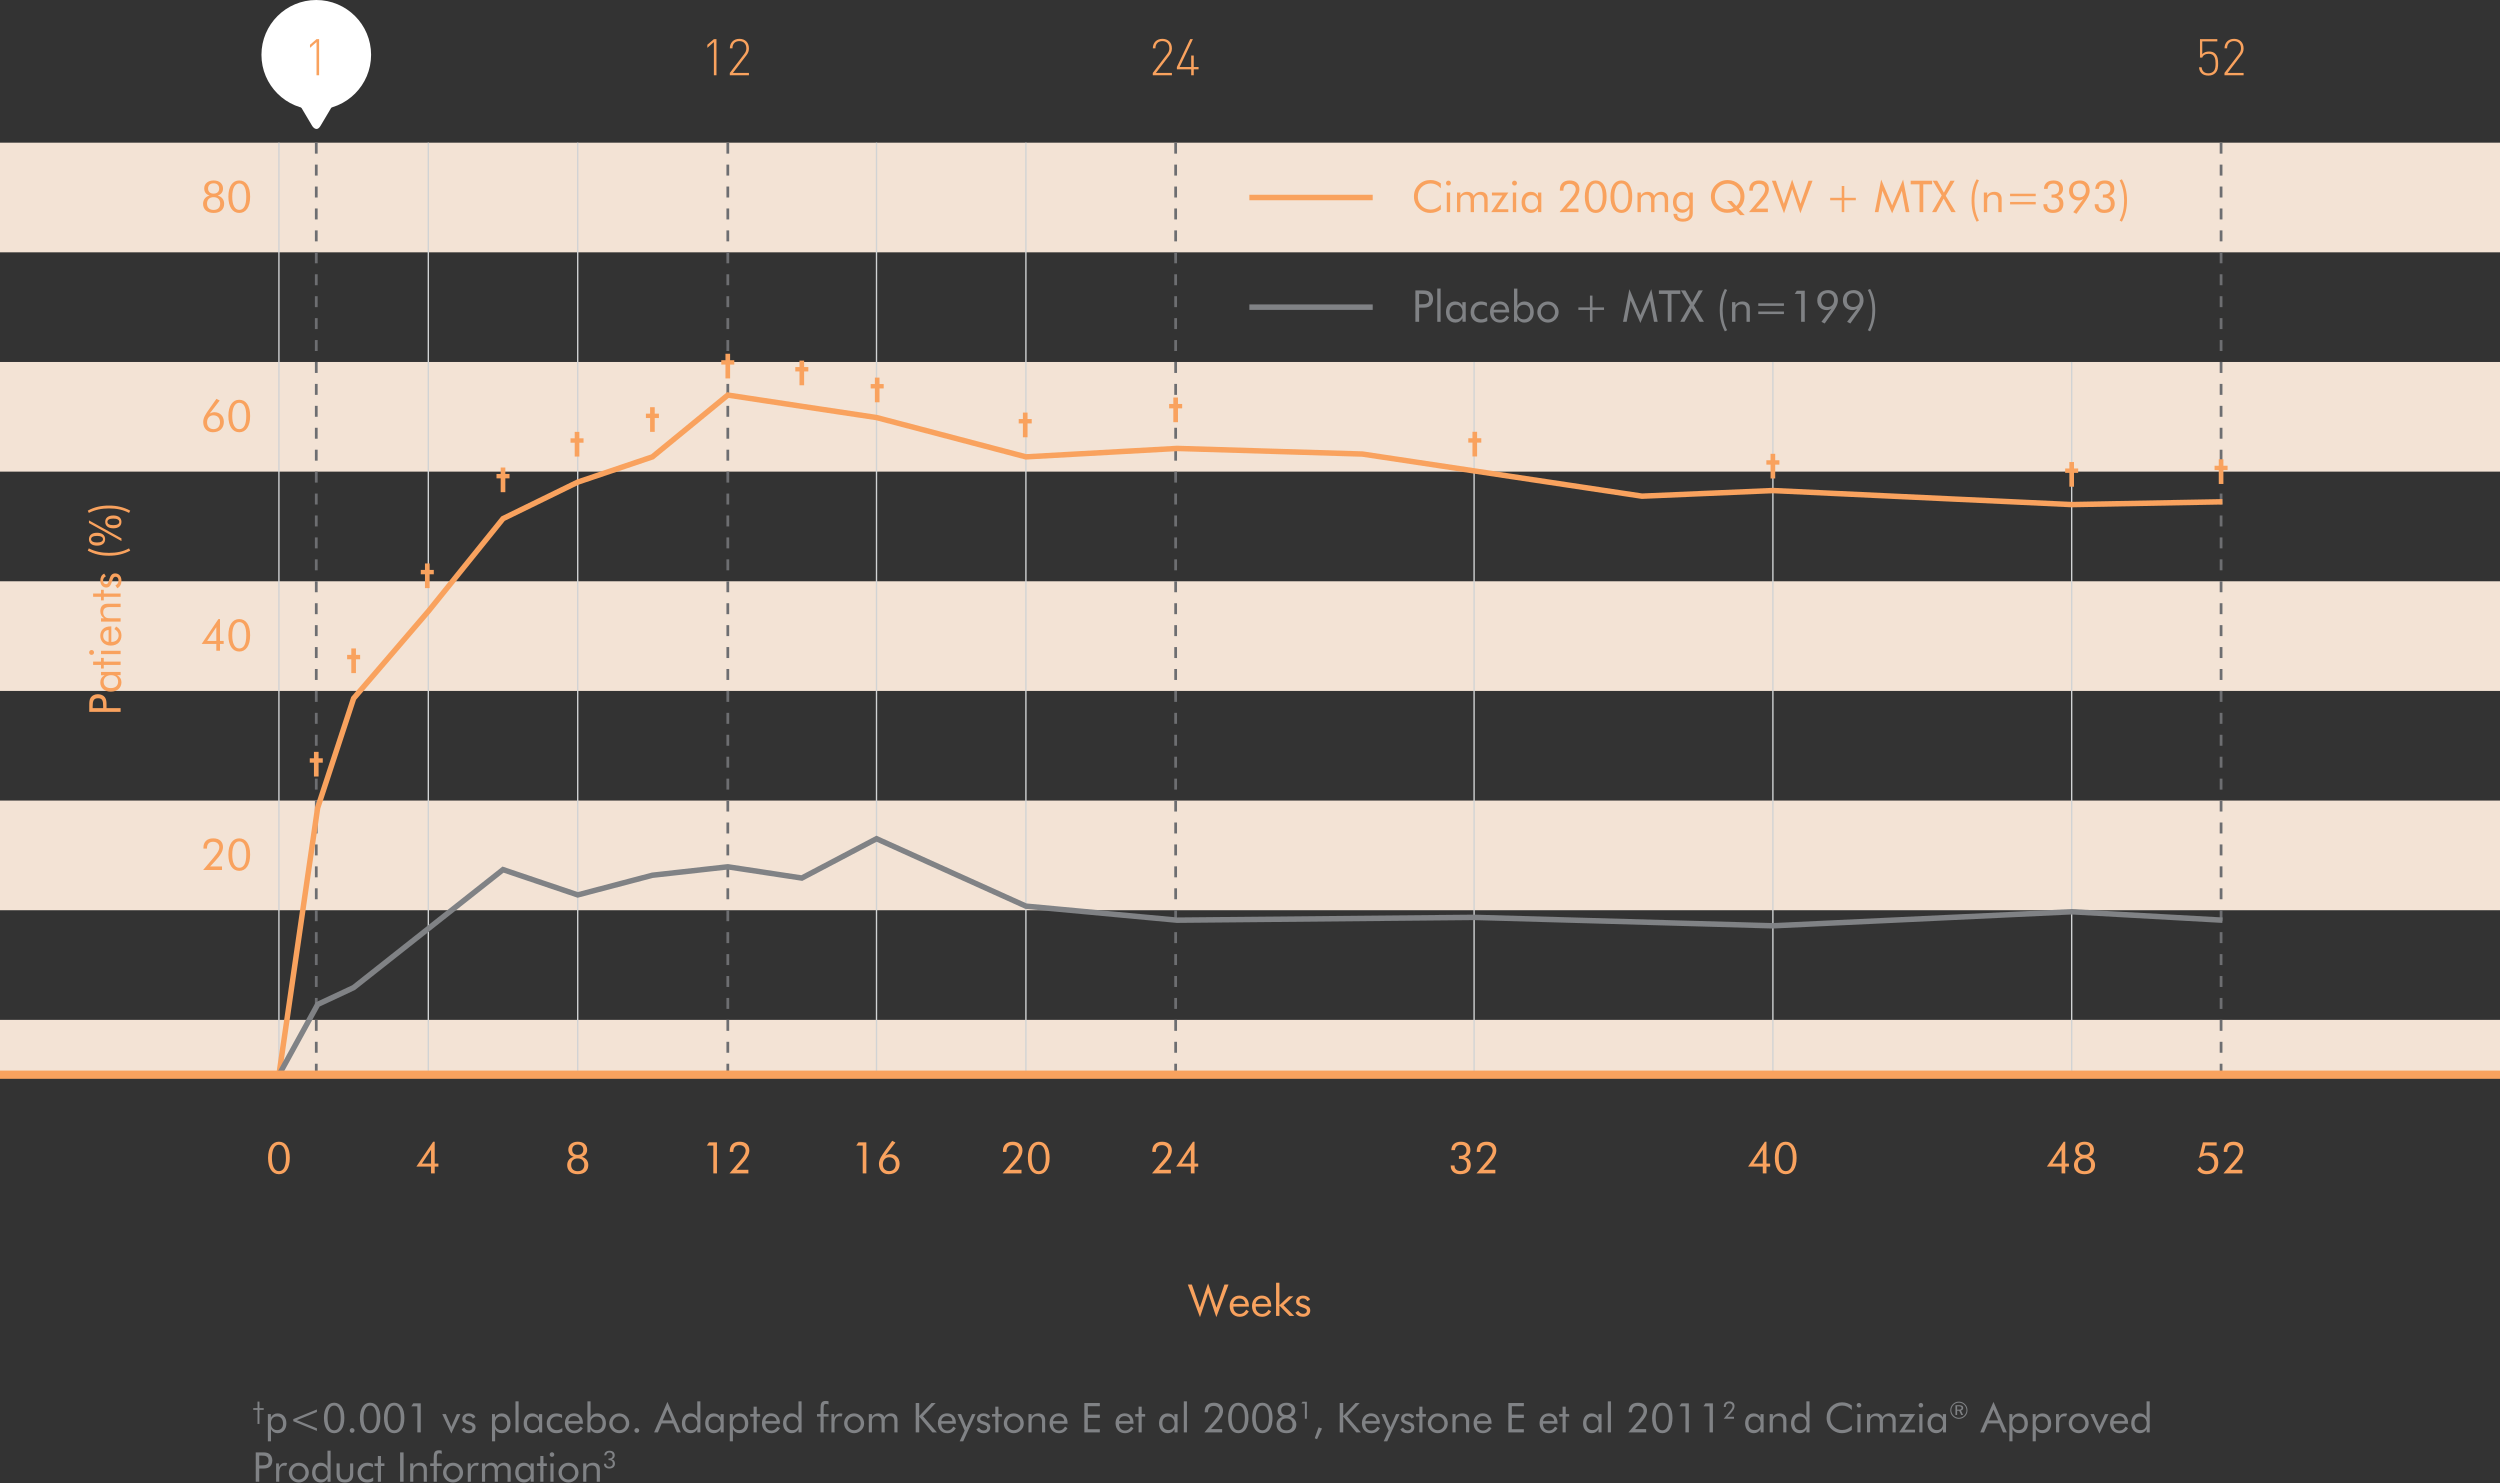 <?xml version="1.0" encoding="utf-8"?>
<!-- Generator: Adobe Illustrator 15.1.0, SVG Export Plug-In . SVG Version: 6.00 Build 0)  -->
<!DOCTYPE svg PUBLIC "-//W3C//DTD SVG 1.1//EN" "http://www.w3.org/Graphics/SVG/1.1/DTD/svg11.dtd">
<svg version="1.1" id="art" xmlns="http://www.w3.org/2000/svg" xmlns:xlink="http://www.w3.org/1999/xlink" x="0px" y="0px"
	 width="912px" height="541px" viewBox="0 0 912 541" enable-background="new 0 0 912 541" xml:space="preserve">
<rect x="0" y="0" width="912" height="541" fill="#333333" stroke="none"/>
<g>
	<defs>
		<rect id="SVGID_1_" x="-9" width="930" height="540.832"/>
	</defs>
	<clipPath id="SVGID_2_">
		<use xlink:href="#SVGID_1_"  overflow="visible"/>
	</clipPath>
	<rect y="372.05" clip-path="url(#SVGID_2_)" fill="#F3E3D5" width="912" height="20"/>
	<rect y="52.05" clip-path="url(#SVGID_2_)" fill="#F3E3D5" width="912" height="40"/>
	<rect y="132.05" clip-path="url(#SVGID_2_)" fill="#F3E3D5" width="912" height="40"/>
	<rect y="212.05" clip-path="url(#SVGID_2_)" fill="#F3E3D5" width="912" height="40"/>
	<rect y="292.05" clip-path="url(#SVGID_2_)" fill="#F3E3D5" width="912" height="40"/>
	
		<line clip-path="url(#SVGID_2_)" fill="none" stroke="#D1D3D4" stroke-width="0.5" x1="374.25" y1="52.05" x2="374.25" y2="392.051"/>
	
		<line clip-path="url(#SVGID_2_)" fill="none" stroke="#D1D3D4" stroke-width="0.5" x1="319.75" y1="52.05" x2="319.75" y2="392.051"/>
	
		<line clip-path="url(#SVGID_2_)" fill="none" stroke="#D1D3D4" stroke-width="0.5" x1="210.75" y1="52.05" x2="210.75" y2="392.051"/>
	
		<line clip-path="url(#SVGID_2_)" fill="none" stroke="#D1D3D4" stroke-width="0.5" x1="156.25" y1="52.05" x2="156.25" y2="392.051"/>
	
		<line clip-path="url(#SVGID_2_)" fill="none" stroke="#D1D3D4" stroke-width="0.5" x1="755.75" y1="132.05" x2="755.75" y2="392.051"/>
	
		<line clip-path="url(#SVGID_2_)" fill="none" stroke="#D1D3D4" stroke-width="0.5" x1="646.75" y1="132.05" x2="646.75" y2="392.051"/>
	
		<line clip-path="url(#SVGID_2_)" fill="none" stroke="#D1D3D4" stroke-width="0.5" x1="537.75" y1="132.05" x2="537.75" y2="392.051"/>
	
		<line clip-path="url(#SVGID_2_)" fill="none" stroke="#D1D3D4" stroke-width="0.5" x1="101.75" y1="52.05" x2="101.75" y2="392.051"/>
	
		<line clip-path="url(#SVGID_2_)" fill="none" stroke="#6D6E71" stroke-dasharray="4,4" x1="265.505" y1="52.05" x2="265.505" y2="392.051"/>
	
		<line clip-path="url(#SVGID_2_)" fill="none" stroke="#6D6E71" stroke-dasharray="4,4" x1="810.25" y1="52.05" x2="810.25" y2="392.051"/>
	
		<line clip-path="url(#SVGID_2_)" fill="none" stroke="#6D6E71" stroke-dasharray="4,4" x1="115.375" y1="52.05" x2="115.375" y2="392.051"/>
	
		<line clip-path="url(#SVGID_2_)" fill="none" stroke="#6D6E71" stroke-dasharray="4,4" x1="428.877" y1="52.05" x2="428.877" y2="392.051"/>
	<g clip-path="url(#SVGID_2_)">
		<defs>
			<rect id="SVGID_3_" x="-9" width="930" height="540.832"/>
		</defs>
		<clipPath id="SVGID_4_">
			<use xlink:href="#SVGID_3_"  overflow="visible"/>
		</clipPath>
		<path clip-path="url(#SVGID_4_)" fill="#F9A25E" d="M47.072,187.117l0.432-0.832c-2.288-1.232-4.864-1.856-7.728-1.856
			c-2.96,0-5.504,0.576-7.76,1.856l0.384,0.832c2.272-1.152,4.64-1.648,7.376-1.648C42.592,185.469,44.96,185.965,47.072,187.117
			 M41.344,188.044c-1.888,0-2.96,0.88-2.96,2.336c0,1.456,1.072,2.352,2.96,2.352c1.888,0,2.96-0.896,2.96-2.352
			C44.304,188.925,43.232,188.044,41.344,188.044 M43.504,190.381c0,0.752-0.752,1.2-2.16,1.2c-1.408,0-2.16-0.448-2.16-1.2
			c0-0.784,0.72-1.2,2.16-1.2C42.752,189.181,43.504,189.628,43.504,190.381 M37.568,196.701c0,0.752-0.752,1.2-2.16,1.2
			c-1.408,0-2.176-0.448-2.176-1.2c0-0.784,0.736-1.2,2.176-1.2C36.816,195.5,37.568,195.949,37.568,196.701 M35.408,194.349
			c-1.888,0-2.96,0.896-2.96,2.352s1.072,2.352,2.96,2.352c1.888,0,2.944-0.896,2.944-2.352S37.296,194.349,35.408,194.349
			 M44.304,197.373v-0.976l-11.856-6.56v0.96L44.304,197.373z M47.072,200.044c-2.112,1.152-4.48,1.648-7.296,1.648
			c-2.736,0-5.104-0.496-7.376-1.648l-0.384,0.832c2.256,1.28,4.8,1.856,7.76,1.856c2.864,0,5.44-0.624,7.728-1.856L47.072,200.044z
			 M42.8,214.604c1.008-0.56,1.504-1.488,1.504-2.816c0-1.584-0.944-2.608-2.272-2.608c-1.168,0-1.68,0.688-2.128,2.08
			c-0.384,1.184-0.48,1.84-1.232,1.84c-0.624,0-1.072-0.496-1.072-1.216c0-0.752,0.368-1.344,1.024-1.632l-0.608-0.992
			c-0.912,0.384-1.424,1.312-1.424,2.544c0,1.52,0.912,2.528,2.16,2.528c1.408,0,1.712-1.056,2.32-2.816
			c0.256-0.752,0.544-1.12,1.088-1.12c0.624,0,1.072,0.528,1.072,1.344s-0.368,1.424-1.136,1.824L42.8,214.604z M37.856,217.725H44
			v-1.216h-6.144v-1.344h-1.008v1.344h-2.88v1.216h2.88v1.312h1.008V217.725z M44,226.749v-1.216h-3.696
			c-0.784,0-1.376,0-1.888-0.416c-0.496-0.4-0.768-1.024-0.768-1.744c0-1.28,0.704-1.904,2.144-1.904H44v-1.216h-4.864
			c-1.616,0-2.544,1.024-2.544,2.688c0,1.12,0.432,1.984,1.36,2.592h-1.104v1.216H44z M39.616,229.821v4.352
			c-1.216-0.128-1.968-1.008-1.968-2.176C37.648,230.701,38.352,229.9,39.616,229.821 M40.608,228.509h-0.24
			c-2.368,0-3.792,1.344-3.792,3.44c0,2.08,1.568,3.568,3.824,3.568c2.336,0,3.904-1.472,3.904-3.648
			c0-1.472-0.656-2.592-1.952-3.312l-0.624,0.928c1.04,0.592,1.552,1.36,1.552,2.32c0,1.376-1.008,2.368-2.56,2.368h-0.112V228.509z
			 M33.408,238.909c0.512,0,0.896-0.4,0.896-0.897c0-0.495-0.384-0.896-0.88-0.896c-0.496,0-0.912,0.401-0.912,0.896
			C32.512,238.509,32.912,238.909,33.408,238.909 M44,237.405h-7.152v1.216H44V237.405z M37.856,242.556H44v-1.216h-6.144v-1.344
			h-1.008v1.344h-2.88v1.216h2.88v1.312h1.008V242.556z M40.496,246.3c1.648,0,2.592,0.896,2.592,2.336
			c0,1.52-0.976,2.384-2.704,2.384c-1.632,0-2.576-0.864-2.576-2.336C37.808,247.308,38.832,246.3,40.496,246.3 M36.848,245.116
			v1.216h1.344c-1.056,0.544-1.6,1.424-1.6,2.624c0,2,1.456,3.36,3.856,3.36c2.336,0,3.856-1.376,3.856-3.424
			c0-1.104-0.56-2.016-1.6-2.592H44v-1.184H36.848z M38.864,258.332v-1.04c0-1.184-0.032-2.112-0.576-2.88
			c-0.512-0.72-1.456-1.168-2.576-1.168s-2.064,0.448-2.576,1.168c-0.544,0.768-0.576,1.712-0.576,2.88v2.4H44v-1.36H38.864z
			 M37.632,258.332h-3.824v-0.656c0-1.984,0.32-2.96,1.984-2.96c1.584,0,1.84,0.992,1.84,2.96V258.332z"/>
		<g clip-path="url(#SVGID_4_)">
			<g>
				<defs>
					<rect id="SVGID_5_" x="65.08" y="64.83" width="35.168" height="13.856"/>
				</defs>
				<clipPath id="SVGID_6_">
					<use xlink:href="#SVGID_5_"  overflow="visible"/>
				</clipPath>
				<path clip-path="url(#SVGID_6_)" fill="#F9A25E" d="M87.296,77.687c2.4,0,3.952-2.128,3.952-5.936s-1.536-5.92-3.984-5.92
					c-2.384,0-3.951,2.144-3.951,5.92S84.88,77.687,87.296,77.687 M87.28,76.566c-1.584,0-2.561-1.728-2.561-4.832
					c0-3.088,0.977-4.8,2.561-4.8c1.664,0,2.56,1.648,2.56,4.832C89.84,74.935,88.944,76.566,87.28,76.566 M77.937,66.871
					c1.248,0,2.016,0.72,2.016,1.904c0,1.152-0.736,1.856-2.048,1.856c-1.28,0-2-0.72-2-1.856
					C75.904,67.606,76.672,66.871,77.937,66.871 M77.92,76.583c-1.536,0-2.399-0.88-2.399-2.304c0-1.44,0.896-2.352,2.399-2.352
					s2.4,0.896,2.4,2.352C80.32,75.703,79.456,76.583,77.92,76.583 M76.432,71.334c-1.504,0.416-2.352,1.536-2.352,3.04
					c0,1.984,1.424,3.312,3.856,3.312c2.447,0,3.84-1.296,3.84-3.344c0-1.472-0.849-2.576-2.353-3.008
					c1.232-0.368,1.937-1.296,1.937-2.528c0-1.776-1.296-2.976-3.424-2.976c-2.097,0-3.44,1.232-3.44,2.864
					C74.496,70.055,75.152,70.935,76.432,71.334"/>
			</g>
		</g>
		<g clip-path="url(#SVGID_4_)">
			<g>
				<defs>
					<rect id="SVGID_7_" x="65.128" y="144.494" width="35.12" height="14.192"/>
				</defs>
				<clipPath id="SVGID_8_">
					<use xlink:href="#SVGID_7_"  overflow="visible"/>
				</clipPath>
				<path clip-path="url(#SVGID_8_)" fill="#F9A25E" d="M87.296,157.687c2.4,0,3.952-2.128,3.952-5.936s-1.536-5.92-3.984-5.92
					c-2.384,0-3.951,2.144-3.951,5.92S84.88,157.687,87.296,157.687 M87.28,156.566c-1.584,0-2.561-1.728-2.561-4.832
					c0-3.088,0.977-4.8,2.561-4.8c1.664,0,2.56,1.648,2.56,4.832C89.84,154.935,88.944,156.566,87.28,156.566 M75.536,154.055
					c0-1.504,0.928-2.544,2.288-2.544c1.52,0,2.432,0.976,2.432,2.528c0,1.52-0.943,2.512-2.352,2.512
					C76.464,156.55,75.536,155.606,75.536,154.055 M76.448,150.918l3.696-4.8l-1.185-0.624l-2.607,3.68
					c-1.265,1.792-2.225,3.12-2.225,4.768c0,2.24,1.408,3.744,3.504,3.744c2.496,0,4.032-1.488,4.032-3.776
					c0-2.096-1.408-3.536-3.456-3.536C77.568,150.375,77.008,150.55,76.448,150.918"/>
			</g>
		</g>
		<g clip-path="url(#SVGID_4_)">
			<g>
				<defs>
					<rect id="SVGID_9_" x="64.552" y="224.83" width="35.696" height="13.856"/>
				</defs>
				<clipPath id="SVGID_10_">
					<use xlink:href="#SVGID_9_"  overflow="visible"/>
				</clipPath>
				<path clip-path="url(#SVGID_10_)" fill="#F9A25E" d="M87.296,237.687c2.4,0,3.952-2.128,3.952-5.936s-1.536-5.92-3.984-5.92
					c-2.384,0-3.951,2.144-3.951,5.92S84.88,237.687,87.296,237.687 M87.28,236.566c-1.584,0-2.561-1.728-2.561-4.832
					c0-3.088,0.977-4.8,2.561-4.8c1.664,0,2.56,1.648,2.56,4.832C89.84,234.935,88.944,236.566,87.28,236.566 M78.912,237.382h1.344
					v-2.464H81.6v-1.104h-1.344v-7.984H79.68l-6.128,9.088h5.36V237.382z M78.912,233.814h-3.344l3.344-5.024V233.814z"/>
			</g>
		</g>
		<g clip-path="url(#SVGID_4_)">
			<g>
				<defs>
					<rect id="SVGID_11_" x="65.096" y="304.83" width="35.152" height="13.855"/>
				</defs>
				<clipPath id="SVGID_12_">
					<use xlink:href="#SVGID_11_"  overflow="visible"/>
				</clipPath>
				<path clip-path="url(#SVGID_12_)" fill="#F9A25E" d="M87.296,317.687c2.4,0,3.952-2.128,3.952-5.937
					c0-3.808-1.536-5.92-3.984-5.92c-2.384,0-3.951,2.145-3.951,5.92C83.312,315.526,84.88,317.687,87.296,317.687 M87.28,316.566
					c-1.584,0-2.561-1.729-2.561-4.832c0-3.088,0.977-4.8,2.561-4.8c1.664,0,2.56,1.647,2.56,4.832
					C89.84,314.935,88.944,316.566,87.28,316.566 M80.992,316.086h-4.336l1.792-1.936c1.84-2,2.896-3.504,2.896-5.152
					c0-1.968-1.312-3.168-3.552-3.168c-2.256,0-3.584,1.264-3.584,3.424c0,0.097,0.016,0.209,0.016,0.305h1.28v-0.128
					c0-1.521,0.8-2.353,2.24-2.353c1.376,0,2.256,0.848,2.256,2c0,1.488-1.424,3.008-3.488,5.44l-2.416,2.864h6.896V316.086z"/>
			</g>
		</g>
	</g>
	<polyline clip-path="url(#SVGID_2_)" fill="none" stroke="#F9A25E" stroke-width="2" points="101.751,392.136 115.876,294.714 
		129.001,254.762 156.251,223.004 183.501,189.198 210.751,175.881 238.001,166.661 265.506,144.124 292.5,148.222 319.75,152.32 
		374.25,166.661 429.378,163.588 496.999,165.637 537.749,171.783 598.999,181.003 646.75,178.954 755.75,184.076 810.75,183.052 	
		"/>
	<polyline clip-path="url(#SVGID_2_)" fill="none" stroke="#808285" stroke-width="2" points="101.755,392.149 115.88,366.426 
		129.005,360.278 156.255,338.758 183.504,317.236 210.754,326.461 238.004,319.287 265.509,316.211 292.503,320.311 
		319.753,305.963 374.253,330.559 429.379,335.683 537.751,334.658 646.75,337.732 755.749,332.608 810.749,335.683 	"/>
	<line clip-path="url(#SVGID_2_)" fill="none" stroke="#F9A25E" stroke-width="3" x1="0" y1="392.051" x2="912" y2="392.051"/>
	<g clip-path="url(#SVGID_2_)">
		<defs>
			<rect id="SVGID_13_" x="-9" width="930" height="540.832"/>
		</defs>
		<clipPath id="SVGID_14_">
			<use xlink:href="#SVGID_13_"  overflow="visible"/>
		</clipPath>
		<g clip-path="url(#SVGID_14_)">
			<g>
				<defs>
					<rect id="SVGID_15_" x="792.586" y="415.498" width="34.768" height="13.855"/>
				</defs>
				<clipPath id="SVGID_16_">
					<use xlink:href="#SVGID_15_"  overflow="visible"/>
				</clipPath>
				<path clip-path="url(#SVGID_16_)" fill="#F9A25E" d="M818.002,426.754h-4.336l1.792-1.936c1.84-2,2.896-3.504,2.896-5.152
					c0-1.968-1.312-3.168-3.552-3.168c-2.256,0-3.584,1.264-3.584,3.424c0,0.097,0.017,0.209,0.017,0.305h1.279v-0.128
					c0-1.521,0.801-2.353,2.24-2.353c1.376,0,2.256,0.848,2.256,2c0,1.488-1.424,3.008-3.488,5.44l-2.416,2.864h6.896V426.754z
					 M802.514,422.338c0.704-0.543,1.536-0.815,2.433-0.815c1.76,0,2.848,1.12,2.848,2.752c0,1.776-1.104,2.896-2.736,2.896
					c-1.12,0-2-0.56-2.512-1.615l-0.96,1.119c0.784,1.152,1.888,1.681,3.44,1.681c2.624,0,4.208-1.632,4.208-4.208
					c0-2.288-1.393-3.729-3.633-3.729c-0.64,0-1.231,0.129-1.775,0.416l0.72-2.943h4.096v-1.168h-5.023l-1.36,5.568L802.514,422.338
					z"/>
			</g>
		</g>
		<g clip-path="url(#SVGID_14_)">
			<g>
				<defs>
					<rect id="SVGID_17_" x="737.702" y="415.498" width="35.584" height="13.855"/>
				</defs>
				<clipPath id="SVGID_18_">
					<use xlink:href="#SVGID_17_"  overflow="visible"/>
				</clipPath>
				<path clip-path="url(#SVGID_18_)" fill="#F9A25E" d="M760.446,417.539c1.248,0,2.016,0.719,2.016,1.903
					c0,1.151-0.736,1.856-2.048,1.856c-1.28,0-2-0.721-2-1.856C758.414,418.274,759.182,417.539,760.446,417.539 M760.43,427.25
					c-1.535,0-2.399-0.879-2.399-2.304c0-1.44,0.896-2.353,2.399-2.353s2.4,0.896,2.4,2.353
					C762.83,426.371,761.966,427.25,760.43,427.25 M758.942,422.002c-1.504,0.416-2.353,1.537-2.353,3.041
					c0,1.983,1.424,3.312,3.856,3.312c2.448,0,3.84-1.296,3.84-3.345c0-1.471-0.848-2.575-2.353-3.008
					c1.232-0.367,1.937-1.295,1.937-2.527c0-1.776-1.296-2.977-3.424-2.977c-2.097,0-3.44,1.232-3.44,2.864
					C757.006,420.723,757.662,421.603,758.942,422.002 M752.062,428.051h1.344v-2.465h1.344v-1.104h-1.344v-7.984h-0.576
					l-6.128,9.088h5.36V428.051z M752.062,424.482h-3.345l3.345-5.023V424.482z"/>
			</g>
		</g>
		<g clip-path="url(#SVGID_14_)">
			<g>
				<defs>
					<rect id="SVGID_19_" x="628.702" y="415.498" width="35.696" height="13.855"/>
				</defs>
				<clipPath id="SVGID_20_">
					<use xlink:href="#SVGID_19_"  overflow="visible"/>
				</clipPath>
				<path clip-path="url(#SVGID_20_)" fill="#F9A25E" d="M651.446,428.354c2.399,0,3.952-2.128,3.952-5.937
					c0-3.808-1.536-5.92-3.984-5.92c-2.384,0-3.952,2.145-3.952,5.92C647.462,426.194,649.03,428.354,651.446,428.354
					 M651.43,427.234c-1.584,0-2.56-1.729-2.56-4.832c0-3.088,0.976-4.8,2.56-4.8c1.664,0,2.561,1.647,2.561,4.832
					C653.99,425.603,653.094,427.234,651.43,427.234 M643.062,428.051h1.344v-2.465h1.344v-1.104h-1.344v-7.984h-0.576l-6.128,9.088
					h5.36V428.051z M643.062,424.482h-3.345l3.345-5.023V424.482z"/>
			</g>
		</g>
		<g clip-path="url(#SVGID_14_)">
			<g>
				<defs>
					<rect id="SVGID_21_" x="520.23" y="415.498" width="34.623" height="13.855"/>
				</defs>
				<clipPath id="SVGID_22_">
					<use xlink:href="#SVGID_21_"  overflow="visible"/>
				</clipPath>
				<path clip-path="url(#SVGID_22_)" fill="#F9A25E" d="M545.502,426.754h-4.336l1.792-1.936c1.84-2,2.896-3.504,2.896-5.152
					c0-1.968-1.312-3.168-3.553-3.168c-2.256,0-3.584,1.264-3.584,3.424c0,0.097,0.017,0.209,0.017,0.305h1.279v-0.128
					c0-1.521,0.801-2.353,2.24-2.353c1.376,0,2.256,0.848,2.256,2c0,1.488-1.424,3.008-3.487,5.44l-2.416,2.864h6.896V426.754z
					 M529.23,425.154v0.208c0,1.808,1.344,2.992,3.472,2.992c2.432,0,3.84-1.28,3.84-3.328c0-1.552-0.815-2.592-2.176-2.815
					c1.28-0.336,2.032-1.312,2.032-2.672c0-1.856-1.297-3.041-3.425-3.041c-2.208,0-3.439,1.104-3.535,3.057h1.344
					c0.063-1.232,0.832-1.904,2.16-1.904c1.264,0,2.031,0.768,2.031,1.952c0,1.344-0.8,2.048-2.384,2.048
					c-0.128,0-0.24-0.016-0.368-0.016v1.119c0.145-0.016,0.272-0.016,0.4-0.016c1.648,0,2.496,0.768,2.496,2.24
					c0,1.393-0.848,2.208-2.368,2.208c-1.312,0-2.128-0.736-2.128-1.904v-0.128H529.23z"/>
			</g>
		</g>
		<g clip-path="url(#SVGID_14_)">
			<g>
				<defs>
					<rect id="SVGID_23_" x="411.246" y="415.498" width="34.864" height="13.552"/>
				</defs>
				<clipPath id="SVGID_24_">
					<use xlink:href="#SVGID_23_"  overflow="visible"/>
				</clipPath>
				<path clip-path="url(#SVGID_24_)" fill="#F9A25E" d="M434.422,428.051h1.344v-2.465h1.345v-1.104h-1.345v-7.984h-0.575
					l-6.128,9.088h5.359V428.051z M434.422,424.482h-3.344l3.344-5.023V424.482z M427.143,426.754h-4.337l1.792-1.936
					c1.841-2,2.896-3.504,2.896-5.152c0-1.968-1.312-3.168-3.552-3.168c-2.256,0-3.584,1.264-3.584,3.424
					c0,0.097,0.016,0.209,0.016,0.305h1.28v-0.128c0-1.521,0.8-2.353,2.24-2.353c1.376,0,2.256,0.848,2.256,2
					c0,1.488-1.424,3.008-3.488,5.44l-2.416,2.864h6.896V426.754z"/>
			</g>
		</g>
		<g clip-path="url(#SVGID_14_)">
			<g>
				<defs>
					<rect id="SVGID_25_" x="356.746" y="415.498" width="35.152" height="13.855"/>
				</defs>
				<clipPath id="SVGID_26_">
					<use xlink:href="#SVGID_25_"  overflow="visible"/>
				</clipPath>
				<path clip-path="url(#SVGID_26_)" fill="#F9A25E" d="M378.946,428.354c2.399,0,3.952-2.128,3.952-5.937
					c0-3.808-1.536-5.92-3.984-5.92c-2.384,0-3.952,2.145-3.952,5.92C374.962,426.194,376.53,428.354,378.946,428.354
					 M378.93,427.234c-1.584,0-2.56-1.729-2.56-4.832c0-3.088,0.976-4.8,2.56-4.8c1.664,0,2.561,1.647,2.561,4.832
					C381.49,425.603,380.594,427.234,378.93,427.234 M372.643,426.754h-4.337l1.792-1.936c1.841-2,2.896-3.504,2.896-5.152
					c0-1.968-1.312-3.168-3.552-3.168c-2.256,0-3.584,1.264-3.584,3.424c0,0.097,0.016,0.209,0.016,0.305h1.28v-0.128
					c0-1.521,0.8-2.353,2.24-2.353c1.376,0,2.256,0.848,2.256,2c0,1.488-1.424,3.008-3.488,5.44l-2.416,2.864h6.896V426.754z"/>
			</g>
		</g>
		<g clip-path="url(#SVGID_14_)">
			<g>
				<defs>
					<rect id="SVGID_27_" x="303.382" y="415.162" width="33.792" height="14.191"/>
				</defs>
				<clipPath id="SVGID_28_">
					<use xlink:href="#SVGID_27_"  overflow="visible"/>
				</clipPath>
				<path clip-path="url(#SVGID_28_)" fill="#F9A25E" d="M322.046,424.723c0-1.504,0.928-2.545,2.288-2.545
					c1.521,0,2.432,0.977,2.432,2.529c0,1.52-0.943,2.512-2.352,2.512C322.974,427.219,322.046,426.274,322.046,424.723
					 M322.958,421.586l3.696-4.799l-1.185-0.625l-2.607,3.68c-1.265,1.793-2.225,3.121-2.225,4.769c0,2.24,1.408,3.744,3.505,3.744
					c2.495,0,4.031-1.488,4.031-3.776c0-2.096-1.408-3.535-3.456-3.535C324.078,421.043,323.519,421.219,322.958,421.586
					 M314.718,428.051h1.328v-11.328h-2.896l-0.769,1.184h2.336V428.051z"/>
			</g>
		</g>
		<g clip-path="url(#SVGID_14_)">
			<g>
				<defs>
					<rect id="SVGID_29_" x="248.882" y="415.498" width="33.472" height="13.552"/>
				</defs>
				<clipPath id="SVGID_30_">
					<use xlink:href="#SVGID_29_"  overflow="visible"/>
				</clipPath>
				<path clip-path="url(#SVGID_30_)" fill="#F9A25E" d="M273.002,426.754h-4.336l1.792-1.936c1.84-2,2.896-3.504,2.896-5.152
					c0-1.968-1.312-3.168-3.553-3.168c-2.256,0-3.584,1.264-3.584,3.424c0,0.097,0.017,0.209,0.017,0.305h1.279v-0.128
					c0-1.521,0.801-2.353,2.24-2.353c1.376,0,2.256,0.848,2.256,2c0,1.488-1.424,3.008-3.487,5.44l-2.416,2.864h6.896V426.754z
					 M260.218,428.051h1.328v-11.328h-2.896l-0.769,1.184h2.336V428.051z"/>
			</g>
		</g>
		<g clip-path="url(#SVGID_14_)">
			<g>
				<defs>
					<rect id="SVGID_31_" x="197.91" y="415.498" width="25.696" height="13.855"/>
				</defs>
				<clipPath id="SVGID_32_">
					<use xlink:href="#SVGID_31_"  overflow="visible"/>
				</clipPath>
				<path clip-path="url(#SVGID_32_)" fill="#F9A25E" d="M210.766,417.539c1.248,0,2.017,0.719,2.017,1.903
					c0,1.151-0.736,1.856-2.048,1.856c-1.28,0-2-0.721-2-1.856C208.734,418.274,209.502,417.539,210.766,417.539 M210.75,427.25
					c-1.536,0-2.4-0.879-2.4-2.304c0-1.44,0.896-2.353,2.4-2.353s2.4,0.896,2.4,2.353C213.15,426.371,212.286,427.25,210.75,427.25
					 M209.262,422.002c-1.504,0.416-2.352,1.537-2.352,3.041c0,1.983,1.424,3.312,3.855,3.312c2.448,0,3.841-1.296,3.841-3.345
					c0-1.471-0.849-2.575-2.353-3.008c1.232-0.367,1.937-1.295,1.937-2.527c0-1.776-1.297-2.977-3.425-2.977
					c-2.096,0-3.439,1.232-3.439,2.864C207.326,420.723,207.982,421.603,209.262,422.002"/>
			</g>
		</g>
		<g clip-path="url(#SVGID_14_)">
			<g>
				<defs>
					<rect id="SVGID_33_" x="142.882" y="415.498" width="26.048" height="13.552"/>
				</defs>
				<clipPath id="SVGID_34_">
					<use xlink:href="#SVGID_33_"  overflow="visible"/>
				</clipPath>
				<path clip-path="url(#SVGID_34_)" fill="#F9A25E" d="M157.242,428.051h1.344v-2.465h1.344v-1.104h-1.344v-7.984h-0.576
					l-6.128,9.088h5.36V428.051z M157.242,424.482h-3.344l3.344-5.023V424.482z"/>
			</g>
		</g>
		<g clip-path="url(#SVGID_14_)">
			<g>
				<defs>
					<rect id="SVGID_35_" x="88.782" y="415.498" width="25.936" height="13.855"/>
				</defs>
				<clipPath id="SVGID_36_">
					<use xlink:href="#SVGID_35_"  overflow="visible"/>
				</clipPath>
				<path clip-path="url(#SVGID_36_)" fill="#F9A25E" d="M101.766,428.354c2.4,0,3.952-2.128,3.952-5.937
					c0-3.808-1.536-5.92-3.983-5.92c-2.385,0-3.952,2.145-3.952,5.92C97.782,426.194,99.35,428.354,101.766,428.354 M101.75,427.234
					c-1.584,0-2.56-1.729-2.56-4.832c0-3.088,0.976-4.8,2.56-4.8c1.664,0,2.56,1.647,2.56,4.832
					C104.31,425.603,103.414,427.234,101.75,427.234"/>
			</g>
		</g>
		<path clip-path="url(#SVGID_14_)" fill="#F9A25E" d="M472.552,478.851c0.561,1.008,1.488,1.504,2.816,1.504
			c1.584,0,2.608-0.944,2.608-2.272c0-1.168-0.688-1.68-2.08-2.128c-1.185-0.384-1.84-0.479-1.84-1.231
			c0-0.624,0.495-1.072,1.216-1.072c0.752,0,1.344,0.368,1.632,1.024l0.992-0.608c-0.385-0.912-1.312-1.424-2.544-1.424
			c-1.521,0-2.528,0.912-2.528,2.16c0,1.407,1.056,1.712,2.816,2.319c0.752,0.257,1.119,0.544,1.119,1.088
			c0,0.624-0.527,1.072-1.344,1.072c-0.815,0-1.424-0.368-1.824-1.136L472.552,478.851z M465.512,480.051h1.217l0.016-3.776
			l3.68,3.776h1.712l-3.888-3.872l3.568-3.28h-1.632l-3.44,3.248l-0.016-8.208h-1.217V480.051z M462.424,475.666h-4.352
			c0.128-1.216,1.008-1.968,2.176-1.968C461.544,473.698,462.344,474.402,462.424,475.666 M463.736,476.658v-0.24
			c0-2.367-1.344-3.792-3.44-3.792c-2.08,0-3.567,1.568-3.567,3.824c0,2.336,1.472,3.904,3.647,3.904
			c1.473,0,2.592-0.656,3.312-1.952l-0.929-0.624c-0.592,1.04-1.359,1.552-2.319,1.552c-1.376,0-2.368-1.008-2.368-2.56v-0.112
			H463.736z M454.28,475.666h-4.353c0.129-1.216,1.009-1.968,2.177-1.968C453.4,473.698,454.2,474.402,454.28,475.666
			 M455.592,476.658v-0.24c0-2.367-1.344-3.792-3.439-3.792c-2.08,0-3.568,1.568-3.568,3.824c0,2.336,1.473,3.904,3.648,3.904
			c1.472,0,2.592-0.656,3.312-1.952l-0.928-0.624c-0.592,1.04-1.36,1.552-2.32,1.552c-1.376,0-2.368-1.008-2.368-2.56v-0.112
			H455.592z M433.32,468.61l4.432,11.888l2.977-8.848l2.991,8.848l4.433-11.888h-1.473l-2.911,8.416l-3.057-8.864l-3.023,8.864
			l-2.896-8.416H433.32z"/>
		<path clip-path="url(#SVGID_14_)" fill="#808285" d="M220.339,533.97v0.114c0,0.989,0.734,1.635,1.897,1.635
			c1.33,0,2.098-0.699,2.098-1.818c0-0.849-0.445-1.417-1.188-1.539c0.698-0.184,1.109-0.718,1.109-1.46
			c0-1.016-0.708-1.661-1.871-1.661c-1.207,0-1.88,0.602-1.933,1.669h0.735c0.034-0.673,0.455-1.041,1.181-1.041
			c0.69,0,1.11,0.42,1.11,1.067c0,0.735-0.438,1.12-1.304,1.12c-0.069,0-0.131-0.009-0.201-0.009v0.611
			c0.079-0.009,0.149-0.009,0.22-0.009c0.899,0,1.363,0.42,1.363,1.225c0,0.761-0.464,1.207-1.294,1.207
			c-0.717,0-1.163-0.402-1.163-1.041v-0.07H220.339z M212.748,540.547h1.138v-3.464c0-0.735,0-1.29,0.392-1.771
			c0.375-0.465,0.96-0.72,1.635-0.72c1.201,0,1.786,0.66,1.786,2.011v3.944h1.138v-4.559c0-1.517-0.958-2.385-2.518-2.385
			c-1.051,0-1.861,0.404-2.433,1.273v-1.033h-1.138V540.547z M204.962,537.218c0-1.425,1.08-2.536,2.432-2.536
			c1.335,0,2.416,1.111,2.416,2.536c0,1.426-1.081,2.536-2.416,2.536C206.057,539.754,204.962,538.644,204.962,537.218
			 M203.749,537.218c0,0.976,0.359,1.846,1.063,2.551c0.689,0.689,1.59,1.063,2.581,1.063c0.975,0,1.875-0.389,2.579-1.078
			c0.689-0.675,1.064-1.561,1.064-2.536c0-0.975-0.375-1.876-1.064-2.551c-0.704-0.689-1.59-1.063-2.579-1.063
			c-0.991,0-1.892,0.359-2.581,1.049C204.108,535.342,203.749,536.243,203.749,537.218 M200.524,530.618
			c0,0.479,0.375,0.839,0.839,0.839s0.839-0.359,0.839-0.824c0-0.464-0.375-0.854-0.839-0.854S200.524,530.154,200.524,530.618
			 M200.794,540.547h1.138v-6.703h-1.138V540.547z M197.104,534.787v5.76h1.138v-5.76h1.26v-0.943h-1.26v-2.7h-1.138v2.7h-1.23
			v0.943H197.104z M193.594,537.263c0,1.546-0.84,2.432-2.19,2.432c-1.425,0-2.236-0.915-2.236-2.536
			c0-1.53,0.812-2.416,2.191-2.416C192.649,534.742,193.594,535.703,193.594,537.263 M194.702,533.844h-1.138v1.258
			c-0.511-0.989-1.335-1.498-2.461-1.498c-1.876,0-3.149,1.363-3.149,3.614c0,2.191,1.288,3.614,3.209,3.614
			c1.036,0,1.891-0.523,2.431-1.498v1.213h1.108V533.844z M185.149,540.547h1.138v-4.559c0-1.517-0.898-2.385-2.383-2.385
			c-1.021,0-1.801,0.435-2.386,1.363c-0.391-0.898-1.17-1.363-2.249-1.363c-1.007,0-1.771,0.419-2.312,1.273v-1.033h-1.138v6.703
			h1.138v-3.464c0-0.165-0.015-0.33-0.015-0.48c0-0.51,0.06-0.931,0.346-1.291c0.36-0.465,0.915-0.72,1.53-0.72
			c1.141,0,1.666,0.66,1.666,2.011v3.944h1.138v-3.464c0-0.15-0.015-0.285-0.015-0.42c0-0.555,0.074-0.977,0.36-1.352
			c0.36-0.465,0.9-0.72,1.516-0.72c1.141,0,1.666,0.66,1.666,2.011V540.547z M170.645,540.547h1.138v-3.269
			c0-1.757,0.6-2.626,1.814-2.626c0.21,0,0.45,0.045,0.705,0.135l0.391-1.033c-0.255-0.09-0.511-0.135-0.78-0.135
			c-1.02,0-1.65,0.479-2.249,1.618v-1.394h-1.019V540.547z M162.843,537.218c0-1.425,1.08-2.536,2.432-2.536
			c1.335,0,2.415,1.111,2.415,2.536c0,1.426-1.08,2.536-2.415,2.536C163.938,539.754,162.843,538.644,162.843,537.218
			 M161.629,537.218c0,0.976,0.36,1.846,1.064,2.551c0.689,0.689,1.59,1.063,2.581,1.063c0.975,0,1.875-0.389,2.58-1.078
			c0.688-0.675,1.063-1.561,1.063-2.536c0-0.975-0.375-1.876-1.063-2.551c-0.705-0.689-1.591-1.063-2.58-1.063
			c-0.991,0-1.892,0.359-2.581,1.049C161.989,535.342,161.629,536.243,161.629,537.218 M158.21,540.547h1.138v-5.76h1.785v-0.943
			h-1.785v-1.786c0-1.291,0.03-1.905,0.886-1.905c0.3,0,0.6,0.074,0.899,0.239v-1.183c-0.314-0.105-0.645-0.15-0.989-0.15
			c-1.604,0-1.934,0.839-1.934,2.85v1.936h-1.29v0.943h1.29V540.547z M149.63,540.547h1.139v-3.464c0-0.735,0-1.29,0.39-1.771
			c0.375-0.465,0.961-0.72,1.636-0.72c1.201,0,1.786,0.66,1.786,2.011v3.944h1.138v-4.559c0-1.517-0.958-2.385-2.519-2.385
			c-1.05,0-1.861,0.404-2.431,1.273v-1.033h-1.139V540.547z M145.955,540.547h1.273v-10.723h-1.273V540.547z M137.84,534.787v5.76
			h1.139v-5.76h1.26v-0.943h-1.26v-2.7h-1.139v2.7h-1.229v0.943H137.84z M136.144,538.959c-0.705,0.51-1.351,0.765-2.07,0.765
			c-1.396,0-2.4-1.08-2.4-2.431c0-1.591,1.021-2.581,2.49-2.581c0.66,0,1.29,0.21,1.86,0.585v-1.229
			c-0.615-0.3-1.335-0.465-2.085-0.465c-2.011,0-3.493,1.469-3.493,3.659c0,2.116,1.362,3.569,3.448,3.569
			c0.869,0,1.635-0.18,2.25-0.539V538.959z M123.919,533.844h-1.139v4.004c0,1.966,1.063,2.984,3.014,2.984
			c2.011,0,3.061-1.048,3.061-3.074v-3.914h-1.14v3.299c0,1.771-0.42,2.597-1.891,2.597c-1.47,0-1.905-0.825-1.905-2.597V533.844z
			 M119.495,537.233c0,1.591-0.87,2.49-2.25,2.49c-1.336,0-2.176-0.96-2.176-2.641c0-1.486,0.825-2.341,2.161-2.341
			C118.58,534.742,119.495,535.717,119.495,537.233 M120.604,529.194h-1.139v5.907c-0.511-0.988-1.336-1.498-2.445-1.498
			c-1.876,0-3.164,1.363-3.164,3.614c0,2.191,1.288,3.614,3.209,3.614c1.034,0,1.904-0.539,2.43-1.498v1.214h1.109V529.194z
			 M106.579,537.218c0-1.425,1.08-2.536,2.431-2.536c1.335,0,2.416,1.111,2.416,2.536c0,1.426-1.081,2.536-2.416,2.536
			C107.674,539.754,106.579,538.644,106.579,537.218 M105.366,537.218c0,0.976,0.358,1.846,1.062,2.551
			c0.69,0.689,1.591,1.063,2.581,1.063c0.976,0,1.876-0.389,2.581-1.078c0.688-0.675,1.063-1.561,1.063-2.536
			c0-0.975-0.375-1.876-1.063-2.551c-0.705-0.689-1.591-1.063-2.581-1.063s-1.891,0.359-2.581,1.049
			C105.725,535.342,105.366,536.243,105.366,537.218 M100.731,540.547h1.138v-3.269c0-1.757,0.6-2.626,1.815-2.626
			c0.21,0,0.449,0.045,0.704,0.135l0.391-1.033c-0.255-0.09-0.51-0.135-0.78-0.135c-1.02,0-1.65,0.479-2.25,1.618v-1.394h-1.018
			V540.547z M94.564,535.731h0.976c1.11,0,1.981-0.029,2.7-0.538c0.675-0.479,1.094-1.364,1.094-2.415s-0.419-1.937-1.094-2.415
			c-0.719-0.51-1.605-0.539-2.7-0.539h-2.249v10.723h1.273V535.731z M94.564,534.579v-3.587h0.614c1.861,0,2.777,0.3,2.777,1.86
			c0,1.486-0.931,1.727-2.777,1.727H94.564z"/>
		<path clip-path="url(#SVGID_14_)" fill="#808285" d="M783.101,519.233c0,1.59-0.87,2.491-2.25,2.491
			c-1.336,0-2.176-0.962-2.176-2.642c0-1.486,0.825-2.341,2.161-2.341C782.186,516.742,783.101,517.717,783.101,519.233
			 M784.21,511.194h-1.139v5.908c-0.511-0.989-1.335-1.498-2.446-1.498c-1.875,0-3.164,1.362-3.164,3.613
			c0,2.191,1.289,3.614,3.209,3.614c1.036,0,1.906-0.539,2.431-1.498v1.213h1.109V511.194z M775.092,518.439h-4.082
			c0.12-1.142,0.945-1.848,2.041-1.848C774.266,516.592,775.017,517.253,775.092,518.439 M776.32,519.367v-0.225
			c0-2.221-1.259-3.554-3.225-3.554c-1.951,0-3.344,1.469-3.344,3.583c0,2.191,1.378,3.66,3.419,3.66c1.38,0,2.43-0.614,3.104-1.829
			l-0.869-0.585c-0.555,0.976-1.275,1.456-2.176,1.456c-1.291,0-2.221-0.946-2.221-2.402v-0.104H776.32z M765.881,522.967
			l3.299-7.123h-1.29l-2.023,4.68l-2.011-4.68h-1.289L765.881,522.967z M755.89,519.218c0-1.426,1.081-2.535,2.432-2.535
			c1.335,0,2.416,1.109,2.416,2.535s-1.081,2.536-2.416,2.536C756.985,521.754,755.89,520.644,755.89,519.218 M754.677,519.218
			c0,0.976,0.359,1.847,1.063,2.552c0.689,0.688,1.591,1.062,2.581,1.062c0.975,0,1.876-0.389,2.581-1.078
			c0.688-0.675,1.062-1.561,1.062-2.536c0-0.975-0.374-1.876-1.062-2.551c-0.705-0.688-1.592-1.062-2.581-1.062
			c-0.99,0-1.892,0.358-2.581,1.048C755.036,517.342,754.677,518.243,754.677,519.218 M750.042,522.547h1.138v-3.269
			c0-1.756,0.601-2.626,1.815-2.626c0.21,0,0.45,0.045,0.705,0.135l0.39-1.033c-0.255-0.09-0.51-0.135-0.78-0.135
			c-1.02,0-1.649,0.479-2.25,1.618v-1.395h-1.018V522.547z M742.63,519.218c0-1.591,0.871-2.506,2.251-2.506
			c1.336,0,2.176,0.96,2.176,2.642c0,1.484-0.825,2.355-2.161,2.355C743.546,521.709,742.63,520.733,742.63,519.218
			 M741.521,525.802h1.139v-4.468c0.51,0.989,1.336,1.498,2.445,1.498c1.876,0,3.164-1.348,3.164-3.614
			c0-2.206-1.288-3.613-3.209-3.613c-1.035,0-1.921,0.523-2.445,1.498v-1.26h-1.094V525.802z M734.125,519.218
			c0-1.591,0.871-2.506,2.251-2.506c1.336,0,2.176,0.96,2.176,2.642c0,1.484-0.825,2.355-2.161,2.355
			C735.041,521.709,734.125,520.733,734.125,519.218 M733.017,525.802h1.139v-4.468c0.511,0.989,1.336,1.498,2.445,1.498
			c1.876,0,3.164-1.348,3.164-3.614c0-2.206-1.288-3.613-3.209-3.613c-1.035,0-1.92,0.523-2.445,1.498v-1.26h-1.094V525.802z
			 M727.226,514.223l1.71,3.946h-3.419L727.226,514.223z M727.226,511.404l-4.858,11.143h1.38l1.395-3.285h4.185l1.395,3.285h1.379
			L727.226,511.404z M714.566,513.005c0.675,0,0.989,0.175,0.989,0.64c0,0.455-0.306,0.604-0.971,0.604h-0.63v-1.243H714.566z
			 M714.681,512.613h-1.329v3.585h0.604v-1.559h0.761l0.753,1.559h0.672l-0.804-1.646c0.525-0.087,0.839-0.453,0.839-0.952
			C716.176,512.926,715.678,512.613,714.681,512.613 M717.366,514.476c0,0.742-0.289,1.416-0.806,1.924
			c-0.542,0.533-1.232,0.812-1.976,0.812c-0.718,0-1.408-0.279-1.933-0.812c-0.525-0.534-0.814-1.216-0.814-1.942
			c0-0.734,0.289-1.435,0.832-1.976c0.507-0.517,1.18-0.788,1.923-0.788c0.762,0,1.443,0.279,1.978,0.813
			C717.086,513.022,717.366,513.723,717.366,514.476 M714.593,511.318c-0.848,0-1.607,0.313-2.186,0.9
			c-0.612,0.612-0.944,1.407-0.944,2.238s0.323,1.609,0.918,2.204c0.604,0.604,1.382,0.935,2.212,0.935
			c0.823,0,1.609-0.331,2.23-0.935c0.596-0.577,0.908-1.347,0.908-2.204c0-0.839-0.312-1.626-0.899-2.212
			C716.228,511.642,715.451,511.318,714.593,511.318 M708.797,519.263c0,1.546-0.841,2.432-2.191,2.432
			c-1.426,0-2.235-0.916-2.235-2.536c0-1.531,0.81-2.416,2.19-2.416C707.851,516.742,708.797,517.702,708.797,519.263
			 M709.905,515.844h-1.139v1.259c-0.51-0.99-1.336-1.498-2.461-1.498c-1.876,0-3.148,1.362-3.148,3.613
			c0,2.191,1.288,3.614,3.209,3.614c1.034,0,1.891-0.523,2.431-1.498v1.213h1.108V515.844z M699.902,512.618
			c0,0.479,0.375,0.839,0.839,0.839s0.839-0.36,0.839-0.824c0-0.465-0.375-0.854-0.839-0.854S699.902,512.153,699.902,512.618
			 M700.172,522.547h1.138v-6.703h-1.138V522.547z M692.777,522.547h5.833v-1.003h-3.81l3.839-5.7h-5.623v1.003h3.6L692.777,522.547
			z M690.407,522.547h1.138v-4.56c0-1.516-0.898-2.383-2.384-2.383c-1.021,0-1.801,0.434-2.386,1.362
			c-0.39-0.898-1.169-1.362-2.25-1.362c-1.005,0-1.771,0.419-2.311,1.272v-1.034h-1.138v6.704h1.138v-3.464
			c0-0.165-0.015-0.33-0.015-0.479c0-0.512,0.06-0.932,0.345-1.291c0.361-0.466,0.916-0.721,1.531-0.721
			c1.141,0,1.666,0.66,1.666,2.012v3.943h1.138v-3.464c0-0.149-0.015-0.285-0.015-0.42c0-0.556,0.074-0.976,0.359-1.351
			c0.361-0.466,0.901-0.721,1.517-0.721c1.141,0,1.666,0.66,1.666,2.012V522.547z M677.312,512.618c0,0.479,0.375,0.839,0.839,0.839
			c0.465,0,0.84-0.36,0.84-0.824c0-0.465-0.375-0.854-0.84-0.854C677.687,511.779,677.312,512.153,677.312,512.618 M677.582,522.547
			h1.138v-6.703h-1.138V522.547z M675.54,514.387v-1.665c-1.11-0.764-2.25-1.152-3.525-1.152c-1.575,0-2.895,0.523-3.989,1.573
			c-1.123,1.095-1.679,2.431-1.679,4.096c0,1.905,0.854,3.525,2.413,4.605c0.93,0.645,2.025,0.988,3.165,0.988
			c1.305,0,2.55-0.404,3.615-1.168v-1.696c-0.976,1.142-2.16,1.696-3.51,1.696c-1.455,0-2.761-0.689-3.615-1.906
			c-0.495-0.705-0.735-1.545-0.735-2.535c0-1.26,0.405-2.311,1.23-3.165c0.795-0.825,1.935-1.306,3.06-1.306
			C673.365,512.752,674.505,513.262,675.54,514.387 M658.997,519.233c0,1.59-0.87,2.491-2.25,2.491
			c-1.336,0-2.176-0.962-2.176-2.642c0-1.486,0.824-2.341,2.16-2.341C658.082,516.742,658.997,517.717,658.997,519.233
			 M660.105,511.194h-1.139v5.908c-0.51-0.989-1.335-1.498-2.446-1.498c-1.875,0-3.164,1.362-3.164,3.613
			c0,2.191,1.289,3.614,3.21,3.614c1.035,0,1.905-0.539,2.431-1.498v1.213h1.108V511.194z M645.588,522.547h1.138v-3.464
			c0-0.735,0-1.291,0.391-1.771c0.375-0.466,0.96-0.721,1.636-0.721c1.2,0,1.786,0.66,1.786,2.012v3.943h1.138v-4.56
			c0-1.516-0.959-2.383-2.519-2.383c-1.052,0-1.861,0.403-2.432,1.272v-1.034h-1.138V522.547z M642.258,519.263
			c0,1.546-0.841,2.432-2.191,2.432c-1.426,0-2.235-0.916-2.235-2.536c0-1.531,0.81-2.416,2.19-2.416
			C641.312,516.742,642.258,517.702,642.258,519.263 M643.366,515.844h-1.139v1.259c-0.51-0.99-1.336-1.498-2.461-1.498
			c-1.876,0-3.148,1.362-3.148,3.613c0,2.191,1.288,3.614,3.209,3.614c1.035,0,1.891-0.523,2.431-1.498v1.213h1.108V515.844z
			 M632.563,516.845h-2.369l0.979-1.058c1.005-1.094,1.582-1.916,1.582-2.816c0-1.076-0.716-1.73-1.941-1.73
			c-1.233,0-1.958,0.688-1.958,1.871c0,0.052,0.009,0.113,0.009,0.165h0.698v-0.069c0-0.831,0.438-1.286,1.226-1.286
			c0.752,0,1.232,0.463,1.232,1.094c0,0.812-0.777,1.644-1.906,2.974l-1.32,1.563h3.769V516.845z M623.626,522.547h1.243v-10.618
			h-2.713l-0.721,1.108h2.19V522.547z M614.851,522.547h1.243v-10.618h-2.713l-0.72,1.108h2.189V522.547z M606.42,522.832
			c2.251,0,3.704-1.993,3.704-5.563c0-3.571-1.438-5.55-3.734-5.55c-2.235,0-3.704,2.009-3.704,5.55S604.154,522.832,606.42,522.832
			 M606.405,521.784c-1.485,0-2.401-1.621-2.401-4.531c0-2.896,0.916-4.501,2.401-4.501c1.561,0,2.4,1.545,2.4,4.531
			C608.806,520.253,607.966,521.784,606.405,521.784 M600.51,521.334h-4.064l1.681-1.815c1.725-1.875,2.713-3.286,2.713-4.829
			c0-1.848-1.228-2.971-3.329-2.971c-2.116,0-3.359,1.184-3.359,3.21c0,0.09,0.016,0.194,0.016,0.283h1.198v-0.119
			c0-1.425,0.751-2.206,2.101-2.206c1.291,0,2.116,0.797,2.116,1.877c0,1.394-1.335,2.819-3.271,5.1l-2.264,2.684h6.464V521.334z
			 M586.531,522.547h1.138v-11.353h-1.138V522.547z M583.142,519.263c0,1.546-0.841,2.432-2.19,2.432
			c-1.426,0-2.236-0.916-2.236-2.536c0-1.531,0.811-2.416,2.191-2.416C582.196,516.742,583.142,517.702,583.142,519.263
			 M584.25,515.844h-1.138v1.259c-0.512-0.99-1.337-1.498-2.462-1.498c-1.875,0-3.148,1.362-3.148,3.613
			c0,2.191,1.288,3.614,3.209,3.614c1.035,0,1.89-0.523,2.431-1.498v1.213h1.108V515.844z M570.032,516.787v5.76h1.138v-5.76h1.26
			v-0.943h-1.26v-2.699h-1.138v2.699h-1.23v0.943H570.032z M566.972,518.439h-4.082c0.12-1.142,0.946-1.848,2.041-1.848
			C566.146,516.592,566.896,517.253,566.972,518.439 M568.2,519.367v-0.225c0-2.221-1.259-3.554-3.225-3.554
			c-1.95,0-3.344,1.469-3.344,3.583c0,2.191,1.378,3.66,3.419,3.66c1.381,0,2.43-0.614,3.104-1.829l-0.869-0.585
			c-0.555,0.976-1.274,1.456-2.175,1.456c-1.29,0-2.222-0.946-2.222-2.402v-0.104H568.2z M550.247,522.547h5.653v-1.183h-4.381
			v-4.112h4.381v-1.183h-4.381v-3.077h4.381v-1.168h-5.653V522.547z M542.896,518.439h-4.082c0.12-1.142,0.946-1.848,2.041-1.848
			C542.072,516.592,542.822,517.253,542.896,518.439 M544.125,519.367v-0.225c0-2.221-1.258-3.554-3.225-3.554
			c-1.95,0-3.344,1.469-3.344,3.583c0,2.191,1.378,3.66,3.419,3.66c1.381,0,2.431-0.614,3.104-1.829l-0.868-0.585
			c-0.555,0.976-1.275,1.456-2.176,1.456c-1.29,0-2.222-0.946-2.222-2.402v-0.104H544.125z M529.862,522.547H531v-3.464
			c0-0.735,0-1.291,0.391-1.771c0.375-0.466,0.96-0.721,1.635-0.721c1.201,0,1.786,0.66,1.786,2.012v3.943h1.139v-4.56
			c0-1.516-0.958-2.383-2.519-2.383c-1.051,0-1.86,0.403-2.432,1.272v-1.034h-1.138V522.547z M522.076,519.218
			c0-1.426,1.08-2.535,2.431-2.535c1.335,0,2.416,1.109,2.416,2.535s-1.081,2.536-2.416,2.536
			C523.171,521.754,522.076,520.644,522.076,519.218 M520.863,519.218c0,0.976,0.358,1.847,1.062,2.552
			c0.69,0.688,1.59,1.062,2.581,1.062c0.975,0,1.875-0.389,2.58-1.078c0.688-0.675,1.063-1.561,1.063-2.536
			c0-0.975-0.375-1.876-1.063-2.551c-0.705-0.688-1.59-1.062-2.58-1.062c-0.991,0-1.891,0.358-2.581,1.048
			C521.222,517.342,520.863,518.243,520.863,519.218 M517.772,516.787v5.76h1.139v-5.76h1.26v-0.943h-1.26v-2.699h-1.139v2.699
			h-1.229v0.943H517.772z M510.857,521.424c0.524,0.944,1.394,1.408,2.64,1.408c1.484,0,2.443-0.883,2.443-2.129
			c0-1.095-0.644-1.575-1.948-1.995c-1.111-0.36-1.727-0.45-1.727-1.156c0-0.585,0.465-1.005,1.142-1.005
			c0.705,0,1.261,0.346,1.53,0.96l0.929-0.569c-0.359-0.854-1.229-1.333-2.385-1.333c-1.426,0-2.368,0.853-2.368,2.022
			c0,1.321,0.987,1.606,2.639,2.176c0.706,0.24,1.051,0.511,1.051,1.021c0,0.586-0.496,1.006-1.261,1.006
			c-0.767,0-1.336-0.345-1.71-1.066L510.857,521.424z M504.768,525.802h1.289l4.499-9.958h-1.26l-2.069,4.808l-1.948-4.808h-1.32
			l2.624,6.035L504.768,525.802z M502.158,518.439h-4.082c0.12-1.142,0.945-1.848,2.041-1.848
			C501.333,516.592,502.083,517.253,502.158,518.439 M503.386,519.367v-0.225c0-2.221-1.258-3.554-3.224-3.554
			c-1.951,0-3.344,1.469-3.344,3.583c0,2.191,1.378,3.66,3.419,3.66c1.381,0,2.43-0.614,3.104-1.829l-0.868-0.585
			c-0.555,0.976-1.274,1.456-2.176,1.456c-1.29,0-2.221-0.946-2.221-2.402v-0.104H503.386z M488.732,522.547h1.273v-5.773
			l4.815,5.773h1.649l-5.055-5.894l4.604-4.829h-1.529l-4.485,4.769v-4.769h-1.273V522.547z M479.628,524.679l0.84,0.328
			l1.798-3.885l-1.244-0.433L479.628,524.679z M476.015,517.552h0.725v-6.189h-1.581l-0.42,0.646h1.276V517.552z M469.292,512.692
			c1.17,0,1.89,0.675,1.89,1.786c0,1.08-0.689,1.74-1.92,1.74c-1.201,0-1.876-0.676-1.876-1.74
			C467.386,513.382,468.105,512.692,469.292,512.692 M469.277,521.799c-1.441,0-2.251-0.826-2.251-2.161
			c0-1.351,0.84-2.205,2.251-2.205c1.409,0,2.251,0.84,2.251,2.205C471.528,520.973,470.717,521.799,469.277,521.799
			 M467.881,516.878c-1.41,0.39-2.203,1.439-2.203,2.851c0,1.86,1.333,3.104,3.614,3.104c2.296,0,3.599-1.213,3.599-3.134
			c0-1.381-0.794-2.416-2.204-2.82c1.155-0.345,1.814-1.214,1.814-2.37c0-1.666-1.213-2.789-3.209-2.789
			c-1.966,0-3.226,1.153-3.226,2.685C466.066,515.679,466.681,516.503,467.881,516.878 M460.517,522.832
			c2.251,0,3.704-1.993,3.704-5.563c0-3.571-1.438-5.55-3.733-5.55c-2.236,0-3.704,2.009-3.704,5.55
			S458.251,522.832,460.517,522.832 M460.502,521.784c-1.486,0-2.401-1.621-2.401-4.531c0-2.896,0.915-4.501,2.401-4.501
			c1.56,0,2.401,1.545,2.401,4.531C462.903,520.253,462.062,521.784,460.502,521.784 M451.742,522.832
			c2.251,0,3.704-1.993,3.704-5.563c0-3.571-1.438-5.55-3.734-5.55c-2.236,0-3.704,2.009-3.704,5.55
			S449.476,522.832,451.742,522.832 M451.727,521.784c-1.485,0-2.4-1.621-2.4-4.531c0-2.896,0.915-4.501,2.4-4.501
			c1.561,0,2.401,1.545,2.401,4.531C454.128,520.253,453.287,521.784,451.727,521.784 M445.831,521.334h-4.065l1.682-1.815
			c1.725-1.875,2.714-3.286,2.714-4.829c0-1.848-1.229-2.971-3.329-2.971c-2.116,0-3.359,1.184-3.359,3.21
			c0,0.09,0.016,0.194,0.016,0.283h1.197v-0.119c0-1.425,0.75-2.206,2.102-2.206c1.29,0,2.116,0.797,2.116,1.877
			c0,1.394-1.337,2.819-3.272,5.1l-2.263,2.684h6.463V521.334z M431.853,522.547h1.139v-11.353h-1.139V522.547z M428.463,519.263
			c0,1.546-0.84,2.432-2.191,2.432c-1.425,0-2.235-0.916-2.235-2.536c0-1.531,0.811-2.416,2.19-2.416
			C427.518,516.742,428.463,517.702,428.463,519.263 M429.571,515.844h-1.139v1.259c-0.51-0.99-1.335-1.498-2.461-1.498
			c-1.876,0-3.148,1.362-3.148,3.613c0,2.191,1.288,3.614,3.209,3.614c1.036,0,1.891-0.523,2.431-1.498v1.213h1.108V515.844z
			 M415.353,516.787v5.76h1.14v-5.76h1.26v-0.943h-1.26v-2.699h-1.14v2.699h-1.229v0.943H415.353z M412.294,518.439h-4.082
			c0.12-1.142,0.945-1.848,2.041-1.848C411.468,516.592,412.218,517.253,412.294,518.439 M413.521,519.367v-0.225
			c0-2.221-1.259-3.554-3.224-3.554c-1.951,0-3.344,1.469-3.344,3.583c0,2.191,1.378,3.66,3.419,3.66c1.38,0,2.43-0.614,3.104-1.829
			l-0.869-0.585c-0.555,0.976-1.274,1.456-2.175,1.456c-1.291,0-2.221-0.946-2.221-2.402v-0.104H413.521z M395.569,522.547h5.652
			v-1.183h-4.38v-4.112h4.38v-1.183h-4.38v-3.077h4.38v-1.168h-5.652V522.547z M388.219,518.439h-4.082
			c0.12-1.142,0.945-1.848,2.041-1.848C387.393,516.592,388.144,517.253,388.219,518.439 M389.447,519.367v-0.225
			c0-2.221-1.259-3.554-3.225-3.554c-1.951,0-3.344,1.469-3.344,3.583c0,2.191,1.378,3.66,3.419,3.66c1.38,0,2.43-0.614,3.104-1.829
			l-0.869-0.585c-0.555,0.976-1.275,1.456-2.176,1.456c-1.291,0-2.221-0.946-2.221-2.402v-0.104H389.447z M375.184,522.547h1.139
			v-3.464c0-0.735,0-1.291,0.39-1.771c0.375-0.466,0.961-0.721,1.636-0.721c1.201,0,1.786,0.66,1.786,2.012v3.943h1.138v-4.56
			c0-1.516-0.958-2.383-2.519-2.383c-1.05,0-1.861,0.403-2.431,1.272v-1.034h-1.139V522.547z M367.396,519.218
			c0-1.426,1.081-2.535,2.432-2.535c1.336,0,2.416,1.109,2.416,2.535s-1.08,2.536-2.416,2.536
			C368.493,521.754,367.396,520.644,367.396,519.218 M366.184,519.218c0,0.976,0.36,1.847,1.063,2.552
			c0.689,0.688,1.591,1.062,2.581,1.062c0.976,0,1.876-0.389,2.581-1.078c0.688-0.675,1.062-1.561,1.062-2.536
			c0-0.975-0.374-1.876-1.062-2.551c-0.705-0.688-1.59-1.062-2.581-1.062c-0.99,0-1.892,0.358-2.581,1.048
			C366.544,517.342,366.184,518.243,366.184,519.218 M363.094,516.787v5.76h1.138v-5.76h1.261v-0.943h-1.261v-2.699h-1.138v2.699
			h-1.229v0.943H363.094z M356.179,521.424c0.525,0.944,1.395,1.408,2.64,1.408c1.485,0,2.443-0.883,2.443-2.129
			c0-1.095-0.643-1.575-1.948-1.995c-1.11-0.36-1.727-0.45-1.727-1.156c0-0.585,0.466-1.005,1.141-1.005
			c0.706,0,1.262,0.346,1.531,0.96l0.929-0.569c-0.359-0.854-1.229-1.333-2.385-1.333c-1.425,0-2.369,0.853-2.369,2.022
			c0,1.321,0.989,1.606,2.641,2.176c0.705,0.24,1.05,0.511,1.05,1.021c0,0.586-0.495,1.006-1.261,1.006s-1.335-0.345-1.71-1.066
			L356.179,521.424z M350.089,525.802h1.29l4.499-9.958h-1.26l-2.069,4.808l-1.95-4.808h-1.318l2.624,6.035L350.089,525.802z
			 M347.479,518.439h-4.082c0.12-1.142,0.945-1.848,2.041-1.848C346.654,516.592,347.405,517.253,347.479,518.439 M348.708,519.367
			v-0.225c0-2.221-1.258-3.554-3.224-3.554c-1.951,0-3.345,1.469-3.345,3.583c0,2.191,1.378,3.66,3.419,3.66
			c1.38,0,2.431-0.614,3.104-1.829l-0.869-0.585c-0.554,0.976-1.275,1.456-2.175,1.456c-1.291,0-2.222-0.946-2.222-2.402v-0.104
			H348.708z M334.055,522.547h1.273v-5.773l4.814,5.773h1.65l-5.055-5.894l4.604-4.829h-1.53l-4.484,4.769v-4.769h-1.273V522.547z
			 M326.27,522.547h1.139v-4.56c0-1.516-0.898-2.383-2.385-2.383c-1.02,0-1.801,0.434-2.386,1.362
			c-0.389-0.898-1.168-1.362-2.249-1.362c-1.005,0-1.771,0.419-2.311,1.272v-1.034h-1.139v6.704h1.139v-3.464
			c0-0.165-0.016-0.33-0.016-0.479c0-0.512,0.061-0.932,0.346-1.291c0.359-0.466,0.916-0.721,1.53-0.721
			c1.142,0,1.666,0.66,1.666,2.012v3.943h1.139v-3.464c0-0.149-0.016-0.285-0.016-0.42c0-0.556,0.075-0.976,0.36-1.351
			c0.36-0.466,0.901-0.721,1.516-0.721c1.142,0,1.666,0.66,1.666,2.012V522.547z M309.153,519.218c0-1.426,1.081-2.535,2.431-2.535
			c1.336,0,2.416,1.109,2.416,2.535s-1.08,2.536-2.416,2.536C310.249,521.754,309.153,520.644,309.153,519.218 M307.939,519.218
			c0,0.976,0.36,1.847,1.064,2.552c0.69,0.688,1.59,1.062,2.58,1.062c0.976,0,1.876-0.389,2.581-1.078
			c0.688-0.675,1.062-1.561,1.062-2.536c0-0.975-0.374-1.876-1.062-2.551c-0.705-0.688-1.59-1.062-2.581-1.062
			c-0.99,0-1.89,0.358-2.58,1.048C308.3,517.342,307.939,518.243,307.939,519.218 M303.305,522.547h1.139v-3.269
			c0-1.756,0.6-2.626,1.814-2.626c0.21,0,0.45,0.045,0.705,0.135l0.39-1.033c-0.255-0.09-0.51-0.135-0.779-0.135
			c-1.021,0-1.65,0.479-2.249,1.618v-1.395h-1.02V522.547z M299.33,522.547h1.139v-5.76h1.785v-0.943h-1.785v-1.785
			c0-1.291,0.03-1.906,0.885-1.906c0.301,0,0.601,0.075,0.9,0.24v-1.184c-0.315-0.104-0.645-0.149-0.99-0.149
			c-1.604,0-1.934,0.838-1.934,2.849v1.936h-1.29v0.943h1.29V522.547z M291.306,519.233c0,1.59-0.871,2.491-2.251,2.491
			c-1.336,0-2.176-0.962-2.176-2.642c0-1.486,0.825-2.341,2.161-2.341C290.39,516.742,291.306,517.717,291.306,519.233
			 M292.414,511.194h-1.139v5.908c-0.511-0.989-1.336-1.498-2.445-1.498c-1.876,0-3.164,1.362-3.164,3.613
			c0,2.191,1.288,3.614,3.209,3.614c1.035,0,1.905-0.539,2.431-1.498v1.213h1.108V511.194z M283.296,518.439h-4.082
			c0.12-1.142,0.945-1.848,2.041-1.848C282.47,516.592,283.221,517.253,283.296,518.439 M284.523,519.367v-0.225
			c0-2.221-1.258-3.554-3.224-3.554c-1.951,0-3.344,1.469-3.344,3.583c0,2.191,1.378,3.66,3.419,3.66c1.38,0,2.43-0.614,3.104-1.829
			l-0.868-0.585c-0.555,0.976-1.275,1.456-2.176,1.456c-1.291,0-2.221-0.946-2.221-2.402v-0.104H284.523z M274.911,516.787v5.76
			h1.138v-5.76h1.26v-0.943h-1.26v-2.699h-1.138v2.699h-1.23v0.943H274.911z M267.334,519.218c0-1.591,0.87-2.506,2.251-2.506
			c1.336,0,2.176,0.96,2.176,2.642c0,1.484-0.825,2.355-2.161,2.355C268.25,521.709,267.334,520.733,267.334,519.218
			 M266.226,525.802h1.139v-4.468c0.51,0.989,1.336,1.498,2.445,1.498c1.876,0,3.164-1.348,3.164-3.614
			c0-2.206-1.288-3.613-3.209-3.613c-1.035,0-1.921,0.523-2.445,1.498v-1.26h-1.094V525.802z M262.896,519.263
			c0,1.546-0.84,2.432-2.19,2.432c-1.425,0-2.236-0.916-2.236-2.536c0-1.531,0.812-2.416,2.191-2.416
			C261.951,516.742,262.896,517.702,262.896,519.263 M264.004,515.844h-1.138v1.259c-0.511-0.99-1.335-1.498-2.461-1.498
			c-1.876,0-3.149,1.362-3.149,3.613c0,2.191,1.288,3.614,3.209,3.614c1.036,0,1.891-0.523,2.431-1.498v1.213h1.108V515.844z
			 M254.391,519.233c0,1.59-0.87,2.491-2.251,2.491c-1.335,0-2.175-0.962-2.175-2.642c0-1.486,0.825-2.341,2.16-2.341
			C253.476,516.742,254.391,517.717,254.391,519.233 M255.5,511.194h-1.139v5.908c-0.511-0.989-1.336-1.498-2.446-1.498
			c-1.875,0-3.164,1.362-3.164,3.613c0,2.191,1.289,3.614,3.209,3.614c1.036,0,1.906-0.539,2.431-1.498v1.213h1.109V511.194z
			 M243.47,514.223l1.71,3.946h-3.419L243.47,514.223z M243.47,511.404l-4.858,11.143h1.38l1.395-3.285h4.185l1.395,3.285h1.38
			L243.47,511.404z M231.426,521.828c0,0.479,0.375,0.854,0.87,0.854c0.494,0,0.884-0.375,0.884-0.854
			c0-0.48-0.39-0.869-0.884-0.869C231.815,520.959,231.426,521.348,231.426,521.828 M223.475,519.218
			c0-1.426,1.08-2.535,2.432-2.535c1.335,0,2.416,1.109,2.416,2.535s-1.081,2.536-2.416,2.536
			C224.57,521.754,223.475,520.644,223.475,519.218 M222.262,519.218c0,0.976,0.359,1.847,1.063,2.552
			c0.689,0.688,1.59,1.062,2.581,1.062c0.975,0,1.875-0.389,2.58-1.078c0.688-0.675,1.063-1.561,1.063-2.536
			c0-0.975-0.375-1.876-1.063-2.551c-0.705-0.688-1.591-1.062-2.58-1.062c-0.991,0-1.892,0.358-2.581,1.048
			C222.621,517.342,222.262,518.243,222.262,519.218 M215.39,519.233c0-1.517,0.931-2.491,2.281-2.491
			c1.335,0,2.161,0.854,2.161,2.341c0,1.68-0.856,2.642-2.191,2.642C216.26,521.725,215.39,520.823,215.39,519.233 M214.297,511.194
			v11.353h1.093v-1.213c0.525,0.96,1.411,1.498,2.446,1.498c1.921,0,3.209-1.423,3.209-3.614c0-2.251-1.288-3.613-3.164-3.613
			c-1.11,0-1.936,0.509-2.446,1.498v-5.908H214.297z M211.417,518.439h-4.082c0.12-1.142,0.945-1.848,2.041-1.848
			C210.592,516.592,211.342,517.253,211.417,518.439 M212.645,519.367v-0.225c0-2.221-1.258-3.554-3.224-3.554
			c-1.951,0-3.344,1.469-3.344,3.583c0,2.191,1.378,3.66,3.419,3.66c1.381,0,2.43-0.614,3.104-1.829l-0.869-0.585
			c-0.554,0.976-1.274,1.456-2.175,1.456c-1.291,0-2.221-0.946-2.221-2.402v-0.104H212.645z M205.145,520.959
			c-0.705,0.51-1.35,0.766-2.069,0.766c-1.396,0-2.4-1.081-2.4-2.432c0-1.591,1.021-2.581,2.49-2.581c0.66,0,1.29,0.21,1.86,0.585
			v-1.229c-0.615-0.299-1.336-0.464-2.086-0.464c-2.01,0-3.492,1.468-3.492,3.658c0,2.116,1.362,3.569,3.447,3.569
			c0.87,0,1.636-0.18,2.25-0.539V520.959z M196.672,519.263c0,1.546-0.84,2.432-2.191,2.432c-1.425,0-2.235-0.916-2.235-2.536
			c0-1.531,0.811-2.416,2.19-2.416C195.727,516.742,196.672,517.702,196.672,519.263 M197.78,515.844h-1.139v1.259
			c-0.51-0.99-1.335-1.498-2.461-1.498c-1.876,0-3.148,1.362-3.148,3.613c0,2.191,1.288,3.614,3.209,3.614
			c1.036,0,1.891-0.523,2.431-1.498v1.213h1.108V515.844z M188.047,522.547h1.138v-11.353h-1.138V522.547z M180.591,519.218
			c0-1.591,0.87-2.506,2.251-2.506c1.335,0,2.176,0.96,2.176,2.642c0,1.484-0.826,2.355-2.161,2.355
			C181.506,521.709,180.591,520.733,180.591,519.218 M179.482,525.802h1.139v-4.468c0.51,0.989,1.335,1.498,2.445,1.498
			c1.877,0,3.164-1.348,3.164-3.614c0-2.206-1.287-3.613-3.209-3.613c-1.035,0-1.921,0.523-2.445,1.498v-1.26h-1.094V525.802z
			 M168.397,521.424c0.524,0.944,1.394,1.408,2.64,1.408c1.484,0,2.443-0.883,2.443-2.129c0-1.095-0.644-1.575-1.948-1.995
			c-1.111-0.36-1.727-0.45-1.727-1.156c0-0.585,0.465-1.005,1.142-1.005c0.705,0,1.261,0.346,1.529,0.96l0.93-0.569
			c-0.359-0.854-1.229-1.333-2.385-1.333c-1.426,0-2.368,0.853-2.368,2.022c0,1.321,0.987,1.606,2.639,2.176
			c0.705,0.24,1.051,0.511,1.051,1.021c0,0.586-0.496,1.006-1.261,1.006c-0.767,0-1.336-0.345-1.711-1.066L168.397,521.424z
			 M164.646,522.967l3.3-7.123h-1.29l-2.024,4.68l-2.01-4.68h-1.289L164.646,522.967z M152.243,522.547h1.243v-10.618h-2.714
			l-0.72,1.108h2.19V522.547z M143.812,522.832c2.251,0,3.704-1.993,3.704-5.563c0-3.571-1.438-5.55-3.733-5.55
			c-2.236,0-3.704,2.009-3.704,5.55S141.546,522.832,143.812,522.832 M143.797,521.784c-1.486,0-2.401-1.621-2.401-4.531
			c0-2.896,0.915-4.501,2.401-4.501c1.561,0,2.401,1.545,2.401,4.531C146.198,520.253,145.357,521.784,143.797,521.784
			 M135.037,522.832c2.251,0,3.704-1.993,3.704-5.563c0-3.571-1.438-5.55-3.734-5.55c-2.236,0-3.704,2.009-3.704,5.55
			S132.771,522.832,135.037,522.832 M135.021,521.784c-1.485,0-2.4-1.621-2.4-4.531c0-2.896,0.915-4.501,2.4-4.501
			c1.562,0,2.401,1.545,2.401,4.531C137.423,520.253,136.583,521.784,135.021,521.784 M127.583,521.828
			c0,0.479,0.375,0.854,0.869,0.854c0.495,0,0.884-0.375,0.884-0.854c0-0.48-0.389-0.869-0.884-0.869
			C127.973,520.959,127.583,521.348,127.583,521.828 M121.912,522.832c2.251,0,3.704-1.993,3.704-5.563
			c0-3.571-1.438-5.55-3.734-5.55c-2.236,0-3.704,2.009-3.704,5.55S119.646,522.832,121.912,522.832 M121.896,521.784
			c-1.484,0-2.4-1.621-2.4-4.531c0-2.896,0.916-4.501,2.4-4.501c1.562,0,2.401,1.545,2.401,4.531
			C124.298,520.253,123.458,521.784,121.896,521.784 M115.611,515.094v-0.93l-8.623,3.539v0.75l8.623,3.539v-0.945l-7.318-2.969
			L115.611,515.094z M98.827,519.218c0-1.591,0.87-2.506,2.25-2.506c1.336,0,2.176,0.96,2.176,2.642
			c0,1.484-0.825,2.355-2.161,2.355C99.742,521.709,98.827,520.733,98.827,519.218 M97.718,525.802h1.138v-4.468
			c0.512,0.989,1.337,1.498,2.447,1.498c1.875,0,3.163-1.348,3.163-3.614c0-2.206-1.288-3.613-3.209-3.613
			c-1.035,0-1.92,0.523-2.445,1.498v-1.26h-1.094V525.802z M93.942,519.45h0.706v-5.142h1.558v-0.611h-1.558v-2.396h-0.706v2.396
			h-1.558v0.611h1.558V519.45z"/>
	</g>
	<polygon clip-path="url(#SVGID_2_)" fill="#F9A25E" points="265.147,137.55 265.842,137.55 265.842,132.502 267.37,132.502 
		267.37,131.902 265.842,131.902 265.842,129.55 265.147,129.55 265.147,131.902 263.62,131.902 263.62,132.502 265.147,132.502 	
		"/>
	<polygon clip-path="url(#SVGID_2_)" fill="none" stroke="#F9A25E" points="265.147,137.55 265.842,137.55 265.842,132.502 
		267.37,132.502 267.37,131.902 265.842,131.902 265.842,129.55 265.147,129.55 265.147,131.902 263.62,131.902 263.62,132.502 
		265.147,132.502 	"/>
	<polygon clip-path="url(#SVGID_2_)" fill="#F9A25E" points="292.153,140.05 292.847,140.05 292.847,135.002 294.375,135.002 
		294.375,134.402 292.847,134.402 292.847,132.05 292.153,132.05 292.153,134.402 290.625,134.402 290.625,135.002 292.153,135.002 
			"/>
	<polygon clip-path="url(#SVGID_2_)" fill="none" stroke="#F9A25E" points="292.153,140.05 292.847,140.05 292.847,135.002 
		294.375,135.002 294.375,134.402 292.847,134.402 292.847,132.05 292.153,132.05 292.153,134.402 290.625,134.402 290.625,135.002 
		292.153,135.002 	"/>
	<polygon clip-path="url(#SVGID_2_)" fill="#F9A25E" points="319.653,146.25 320.347,146.25 320.347,141.202 321.875,141.202 
		321.875,140.602 320.347,140.602 320.347,138.25 319.653,138.25 319.653,140.602 318.125,140.602 318.125,141.202 319.653,141.202 
			"/>
	<polygon clip-path="url(#SVGID_2_)" fill="none" stroke="#F9A25E" points="319.653,146.25 320.347,146.25 320.347,141.202 
		321.875,141.202 321.875,140.602 320.347,140.602 320.347,138.25 319.653,138.25 319.653,140.602 318.125,140.602 318.125,141.202 
		319.653,141.202 	"/>
	<polygon clip-path="url(#SVGID_2_)" fill="#F9A25E" points="373.653,159.015 374.347,159.015 374.347,153.966 375.875,153.966 
		375.875,153.366 374.347,153.366 374.347,151.015 373.653,151.015 373.653,153.366 372.125,153.366 372.125,153.966 
		373.653,153.966 	"/>
	<polygon clip-path="url(#SVGID_2_)" fill="none" stroke="#F9A25E" points="373.653,159.015 374.347,159.015 374.347,153.966 
		375.875,153.966 375.875,153.366 374.347,153.366 374.347,151.015 373.653,151.015 373.653,153.366 372.125,153.366 
		372.125,153.966 373.653,153.966 	"/>
	<polygon clip-path="url(#SVGID_2_)" fill="#F9A25E" points="428.53,153.515 429.225,153.515 429.225,148.466 430.752,148.466 
		430.752,147.866 429.225,147.866 429.225,145.515 428.53,145.515 428.53,147.866 427.002,147.866 427.002,148.466 428.53,148.466 	
		"/>
	<polygon clip-path="url(#SVGID_2_)" fill="none" stroke="#F9A25E" points="428.53,153.515 429.225,153.515 429.225,148.466 
		430.752,148.466 430.752,147.866 429.225,147.866 429.225,145.515 428.53,145.515 428.53,147.866 427.002,147.866 427.002,148.466 
		428.53,148.466 	"/>
	<polygon clip-path="url(#SVGID_2_)" fill="#F9A25E" points="537.653,166.015 538.347,166.015 538.347,160.966 539.875,160.966 
		539.875,160.366 538.347,160.366 538.347,158.015 537.653,158.015 537.653,160.366 536.125,160.366 536.125,160.966 
		537.653,160.966 	"/>
	<polygon clip-path="url(#SVGID_2_)" fill="none" stroke="#F9A25E" points="537.653,166.015 538.347,166.015 538.347,160.966 
		539.875,160.966 539.875,160.366 538.347,160.366 538.347,158.015 537.653,158.015 537.653,160.366 536.125,160.366 
		536.125,160.966 537.653,160.966 	"/>
	<polygon clip-path="url(#SVGID_2_)" fill="#F9A25E" points="646.403,174.05 647.097,174.05 647.097,169.002 648.625,169.002 
		648.625,168.402 647.097,168.402 647.097,166.05 646.403,166.05 646.403,168.402 644.875,168.402 644.875,169.002 646.403,169.002 
			"/>
	<polygon clip-path="url(#SVGID_2_)" fill="none" stroke="#F9A25E" points="646.403,174.05 647.097,174.05 647.097,169.002 
		648.625,169.002 648.625,168.402 647.097,168.402 647.097,166.05 646.403,166.05 646.403,168.402 644.875,168.402 644.875,169.002 
		646.403,169.002 	"/>
	<polygon clip-path="url(#SVGID_2_)" fill="#F9A25E" points="755.403,177.05 756.097,177.05 756.097,172.002 757.625,172.002 
		757.625,171.402 756.097,171.402 756.097,169.05 755.403,169.05 755.403,171.402 753.875,171.402 753.875,172.002 755.403,172.002 
			"/>
	<polygon clip-path="url(#SVGID_2_)" fill="none" stroke="#F9A25E" points="755.403,177.05 756.097,177.05 756.097,172.002 
		757.625,172.002 757.625,171.402 756.097,171.402 756.097,169.05 755.403,169.05 755.403,171.402 753.875,171.402 753.875,172.002 
		755.403,172.002 	"/>
	<polygon clip-path="url(#SVGID_2_)" fill="#F9A25E" points="809.903,176.05 810.597,176.05 810.597,171.002 812.125,171.002 
		812.125,170.402 810.597,170.402 810.597,168.05 809.903,168.05 809.903,170.402 808.375,170.402 808.375,171.002 809.903,171.002 
			"/>
	<polygon clip-path="url(#SVGID_2_)" fill="none" stroke="#F9A25E" points="809.903,176.05 810.597,176.05 810.597,171.002 
		812.125,171.002 812.125,170.402 810.597,170.402 810.597,168.05 809.903,168.05 809.903,170.402 808.375,170.402 808.375,171.002 
		809.903,171.002 	"/>
	<polygon clip-path="url(#SVGID_2_)" fill="#F9A25E" points="115.028,282.775 115.722,282.775 115.722,277.727 117.25,277.727 
		117.25,277.127 115.722,277.127 115.722,274.775 115.028,274.775 115.028,277.127 113.5,277.127 113.5,277.727 115.028,277.727 	
		"/>
	<polygon clip-path="url(#SVGID_2_)" fill="none" stroke="#F9A25E" points="115.028,282.775 115.722,282.775 115.722,277.727 
		117.25,277.727 117.25,277.127 115.722,277.127 115.722,274.775 115.028,274.775 115.028,277.127 113.5,277.127 113.5,277.727 
		115.028,277.727 	"/>
	<polygon clip-path="url(#SVGID_2_)" fill="#F9A25E" points="128.652,245.05 129.347,245.05 129.347,240.002 130.875,240.002 
		130.875,239.402 129.347,239.402 129.347,237.05 128.652,237.05 128.652,239.402 127.125,239.402 127.125,240.002 128.652,240.002 
			"/>
	<polygon clip-path="url(#SVGID_2_)" fill="none" stroke="#F9A25E" points="128.652,245.05 129.347,245.05 129.347,240.002 
		130.875,240.002 130.875,239.402 129.347,239.402 129.347,237.05 128.652,237.05 128.652,239.402 127.125,239.402 127.125,240.002 
		128.652,240.002 	"/>
	<polygon clip-path="url(#SVGID_2_)" fill="#F9A25E" points="155.528,214.05 156.222,214.05 156.222,209.002 157.75,209.002 
		157.75,208.402 156.222,208.402 156.222,206.05 155.528,206.05 155.528,208.402 154,208.402 154,209.002 155.528,209.002 	"/>
	<polygon clip-path="url(#SVGID_2_)" fill="none" stroke="#F9A25E" points="155.528,214.05 156.222,214.05 156.222,209.002 
		157.75,209.002 157.75,208.402 156.222,208.402 156.222,206.05 155.528,206.05 155.528,208.402 154,208.402 154,209.002 
		155.528,209.002 	"/>
	<polygon clip-path="url(#SVGID_2_)" fill="#F9A25E" points="183.153,179.05 183.847,179.05 183.847,174.002 185.375,174.002 
		185.375,173.402 183.847,173.402 183.847,171.05 183.153,171.05 183.153,173.402 181.625,173.402 181.625,174.002 183.153,174.002 
			"/>
	<polygon clip-path="url(#SVGID_2_)" fill="none" stroke="#F9A25E" points="183.153,179.05 183.847,179.05 183.847,174.002 
		185.375,174.002 185.375,173.402 183.847,173.402 183.847,171.05 183.153,171.05 183.153,173.402 181.625,173.402 181.625,174.002 
		183.153,174.002 	"/>
	<polygon clip-path="url(#SVGID_2_)" fill="#F9A25E" points="210.153,166.05 210.847,166.05 210.847,161.002 212.375,161.002 
		212.375,160.402 210.847,160.402 210.847,158.05 210.153,158.05 210.153,160.402 208.625,160.402 208.625,161.002 210.153,161.002 
			"/>
	<polygon clip-path="url(#SVGID_2_)" fill="none" stroke="#F9A25E" points="210.153,166.05 210.847,166.05 210.847,161.002 
		212.375,161.002 212.375,160.402 210.847,160.402 210.847,158.05 210.153,158.05 210.153,160.402 208.625,160.402 208.625,161.002 
		210.153,161.002 	"/>
	<polygon clip-path="url(#SVGID_2_)" fill="#F9A25E" points="237.653,157.05 238.347,157.05 238.347,152.002 239.875,152.002 
		239.875,151.402 238.347,151.402 238.347,149.05 237.653,149.05 237.653,151.402 236.125,151.402 236.125,152.002 237.653,152.002 
			"/>
	<polygon clip-path="url(#SVGID_2_)" fill="none" stroke="#F9A25E" points="237.653,157.05 238.347,157.05 238.347,152.002 
		239.875,152.002 239.875,151.402 238.347,151.402 238.347,149.05 237.653,149.05 237.653,151.402 236.125,151.402 236.125,152.002 
		237.653,152.002 	"/>
	<g clip-path="url(#SVGID_2_)">
		<defs>
			<rect id="SVGID_37_" x="-9" width="930" height="540.832"/>
		</defs>
		<clipPath id="SVGID_38_">
			<use xlink:href="#SVGID_37_"  overflow="visible"/>
		</clipPath>
		<path clip-path="url(#SVGID_38_)" fill="#F9A25E" d="M773.241,80.455l0.832,0.432c1.232-2.288,1.856-4.864,1.856-7.728
			c0-2.96-0.576-5.504-1.856-7.76l-0.832,0.384c1.152,2.272,1.648,4.64,1.648,7.376C774.89,75.975,774.394,78.342,773.241,80.455
			 M764.139,74.486v0.208c0,1.808,1.344,2.992,3.471,2.992c2.434,0,3.841-1.28,3.841-3.328c0-1.552-0.816-2.592-2.177-2.816
			c1.281-0.336,2.032-1.312,2.032-2.672c0-1.856-1.296-3.04-3.424-3.04c-2.207,0-3.44,1.104-3.535,3.056h1.344
			c0.063-1.232,0.831-1.904,2.159-1.904c1.264,0,2.033,0.768,2.033,1.952c0,1.344-0.802,2.048-2.386,2.048
			c-0.127,0-0.238-0.016-0.367-0.016v1.12c0.144-0.016,0.271-0.016,0.399-0.016c1.648,0,2.497,0.768,2.497,2.24
			c0,1.392-0.849,2.208-2.369,2.208c-1.311,0-2.128-0.736-2.128-1.904v-0.128H764.139z M760.923,69.462
			c0,1.504-0.944,2.528-2.305,2.528c-1.52,0-2.416-0.976-2.416-2.528c0-1.52,0.944-2.512,2.353-2.512
			C759.994,66.95,760.923,67.911,760.923,69.462 M760.011,72.583l-3.696,4.816l1.184,0.608l2.608-3.68
			c1.264-1.792,2.208-3.104,2.208-4.752c0-2.24-1.408-3.744-3.504-3.744c-2.496,0-4.016,1.472-4.016,3.76
			c0,2.096,1.407,3.536,3.455,3.536C758.891,73.126,759.45,72.95,760.011,72.583 M745.418,74.486v0.208
			c0,1.808,1.345,2.992,3.473,2.992c2.432,0,3.84-1.28,3.84-3.328c0-1.552-0.816-2.592-2.176-2.816
			c1.279-0.336,2.032-1.312,2.032-2.672c0-1.856-1.297-3.04-3.425-3.04c-2.208,0-3.439,1.104-3.535,3.056h1.344
			c0.063-1.232,0.832-1.904,2.16-1.904c1.264,0,2.031,0.768,2.031,1.952c0,1.344-0.8,2.048-2.384,2.048
			c-0.128,0-0.24-0.016-0.368-0.016v1.12c0.145-0.016,0.272-0.016,0.4-0.016c1.647,0,2.496,0.768,2.496,2.24
			c0,1.392-0.849,2.208-2.368,2.208c-1.312,0-2.128-0.736-2.128-1.904v-0.128H745.418z M742.635,73.654h-9.36v0.912h9.36V73.654z
			 M742.635,70.663h-9.36v0.912h9.36V70.663z M723.706,77.382h1.217v-3.696c0-0.784,0-1.376,0.416-1.888
			c0.399-0.496,1.023-0.768,1.743-0.768c1.28,0,1.904,0.704,1.904,2.144v4.208h1.216v-4.864c0-1.616-1.023-2.544-2.688-2.544
			c-1.12,0-1.984,0.432-2.592,1.36V70.23h-1.217V77.382z M721.914,80.455c-1.151-2.112-1.647-4.48-1.647-7.296
			c0-2.736,0.496-5.104,1.647-7.376l-0.832-0.384c-1.279,2.256-1.855,4.8-1.855,7.76c0,2.864,0.624,5.44,1.855,7.728L721.914,80.455
			z M704.811,77.382h1.552l2.672-4.928l2.816,4.928h1.6l-3.647-5.952l3.248-5.488h-1.553l-2.367,4.352l-2.448-4.352h-1.632
			l3.279,5.36L704.811,77.382z M700.25,77.382h1.36V67.238h3.232v-1.296h-7.824v1.296h3.231V77.382z M690.25,77.831l3.536-8.224
			l1.456,7.776h1.328l-2.32-11.888l-4,9.456l-4-9.456l-2.319,11.888h1.328l1.439-7.776L690.25,77.831z M672.795,67.847h-0.928v4.304
			h-4.224v0.912h4.224v4.32h0.928v-4.32h4.209V72.15h-4.209V67.847z M646.38,65.942l4.432,11.888l2.976-8.848l2.992,8.848
			l4.433-11.888h-1.473l-2.912,8.416l-3.056-8.864l-3.024,8.864l-2.896-8.416H646.38z M644.924,76.086h-4.336l1.792-1.936
			c1.84-2,2.896-3.504,2.896-5.152c0-1.968-1.312-3.168-3.552-3.168c-2.256,0-3.584,1.264-3.584,3.424
			c0,0.096,0.016,0.208,0.016,0.304h1.28v-0.128c0-1.52,0.8-2.352,2.24-2.352c1.376,0,2.256,0.848,2.256,2
			c0,1.488-1.424,3.008-3.488,5.44l-2.416,2.864h6.896V76.086z M631.691,73.302h-1.68l2.336,2.528
			c-0.641,0.352-1.36,0.512-2.208,0.512c-0.977,0-1.872-0.288-2.608-0.816c-1.296-0.944-1.952-2.24-1.952-3.856
			c0-1.248,0.48-2.432,1.36-3.312s2.064-1.36,3.312-1.36c1.695,0,3.151,0.816,4.016,2.24c0.416,0.688,0.64,1.552,0.64,2.496
			c0,1.408-0.56,2.624-1.52,3.392L631.691,73.302z M636.508,78.486l-2.177-2.352c1.345-1.072,2.049-2.624,2.049-4.448
			c0-1.744-0.673-3.296-1.904-4.416c-1.152-1.04-2.592-1.584-4.224-1.584c-1.633,0-3.152,0.608-4.32,1.744
			c-1.152,1.136-1.792,2.64-1.792,4.24c0,1.984,0.848,3.664,2.448,4.848c0.991,0.736,2.176,1.12,3.472,1.12
			c1.264,0,2.336-0.256,3.248-0.784l1.52,1.632H636.508z M616.315,73.831c0,1.648-0.896,2.608-2.336,2.608
			c-1.521,0-2.384-0.976-2.384-2.704c0-1.632,0.863-2.576,2.336-2.576C615.308,71.158,616.315,72.167,616.315,73.831 M617.531,70.23
			h-1.248v1.328c-0.527-1.04-1.439-1.584-2.624-1.584c-2,0-3.359,1.424-3.359,3.808c0,2.32,1.376,3.824,3.424,3.824
			c1.104,0,2.032-0.56,2.592-1.584v1.2c0,0.656-0.032,1.184-0.304,1.632c-0.368,0.624-1.072,0.944-2.048,0.944
			c-1.376,0-2.128-0.624-2.128-1.68v-0.096h-1.377c0.049,1.792,1.297,2.848,3.488,2.848c1.265,0,2.225-0.368,2.88-1.072
			c0.672-0.72,0.704-1.52,0.704-2.544V70.23z M607.308,77.382h1.216v-4.864c0-1.616-0.96-2.544-2.544-2.544
			c-1.088,0-1.92,0.464-2.544,1.456c-0.416-0.96-1.248-1.456-2.4-1.456c-1.071,0-1.888,0.448-2.464,1.36V70.23h-1.216v7.152h1.216
			v-3.696c0-0.176-0.016-0.352-0.016-0.512c0-0.544,0.063-0.992,0.368-1.376c0.384-0.496,0.976-0.768,1.632-0.768
			c1.216,0,1.775,0.704,1.775,2.144v4.208h1.217v-3.696c0-0.16-0.017-0.304-0.017-0.448c0-0.592,0.08-1.04,0.384-1.44
			c0.385-0.496,0.96-0.768,1.616-0.768c1.216,0,1.776,0.704,1.776,2.144V77.382z M591.483,77.687c2.4,0,3.952-2.128,3.952-5.936
			s-1.536-5.92-3.984-5.92c-2.384,0-3.952,2.144-3.952,5.92S589.067,77.687,591.483,77.687 M591.468,76.566
			c-1.584,0-2.561-1.728-2.561-4.832c0-3.088,0.977-4.8,2.561-4.8c1.664,0,2.56,1.648,2.56,4.832
			C594.027,74.935,593.132,76.566,591.468,76.566 M582.123,77.687c2.4,0,3.952-2.128,3.952-5.936s-1.536-5.92-3.983-5.92
			c-2.385,0-3.952,2.144-3.952,5.92S579.707,77.687,582.123,77.687 M582.107,76.566c-1.584,0-2.56-1.728-2.56-4.832
			c0-3.088,0.976-4.8,2.56-4.8c1.664,0,2.561,1.648,2.561,4.832C584.668,74.935,583.771,76.566,582.107,76.566 M575.819,76.086
			h-4.336l1.792-1.936c1.84-2,2.896-3.504,2.896-5.152c0-1.968-1.312-3.168-3.553-3.168c-2.256,0-3.584,1.264-3.584,3.424
			c0,0.096,0.017,0.208,0.017,0.304h1.279v-0.128c0-1.52,0.801-2.352,2.24-2.352c1.376,0,2.256,0.848,2.256,2
			c0,1.488-1.424,3.008-3.487,5.44l-2.416,2.864h6.896V76.086z M561.083,73.878c0,1.648-0.896,2.592-2.336,2.592
			c-1.52,0-2.384-0.976-2.384-2.704c0-1.632,0.864-2.576,2.336-2.576C560.075,71.19,561.083,72.214,561.083,73.878 M562.268,70.23
			h-1.216v1.344c-0.544-1.056-1.425-1.6-2.624-1.6c-2,0-3.36,1.456-3.36,3.856c0,2.336,1.376,3.856,3.424,3.856
			c1.104,0,2.017-0.56,2.592-1.6v1.296h1.185V70.23z M551.597,66.791c0,0.512,0.399,0.896,0.896,0.896s0.896-0.384,0.896-0.88
			c0-0.496-0.4-0.912-0.896-0.912S551.597,66.294,551.597,66.791 M551.885,77.382h1.216V70.23h-1.216V77.382z M543.996,77.382h6.225
			v-1.072h-4.064l4.096-6.08h-6v1.072h3.841L543.996,77.382z M541.469,77.382h1.216v-4.864c0-1.616-0.96-2.544-2.544-2.544
			c-1.088,0-1.92,0.464-2.544,1.456c-0.416-0.96-1.248-1.456-2.4-1.456c-1.072,0-1.888,0.448-2.464,1.36V70.23h-1.216v7.152h1.216
			v-3.696c0-0.176-0.016-0.352-0.016-0.512c0-0.544,0.063-0.992,0.367-1.376c0.385-0.496,0.977-0.768,1.633-0.768
			c1.216,0,1.775,0.704,1.775,2.144v4.208h1.216v-3.696c0-0.16-0.016-0.304-0.016-0.448c0-0.592,0.08-1.04,0.384-1.44
			c0.385-0.496,0.96-0.768,1.616-0.768c1.216,0,1.776,0.704,1.776,2.144V77.382z M527.5,66.791c0,0.512,0.4,0.896,0.896,0.896
			s0.896-0.384,0.896-0.88c0-0.496-0.4-0.912-0.896-0.912S527.5,66.294,527.5,66.791 M527.788,77.382h1.217V70.23h-1.217V77.382z
			 M525.612,68.678v-1.776c-1.184-0.816-2.399-1.232-3.76-1.232c-1.68,0-3.088,0.56-4.256,1.68c-1.2,1.168-1.792,2.592-1.792,4.368
			c0,2.032,0.912,3.76,2.576,4.912c0.991,0.688,2.159,1.056,3.376,1.056c1.392,0,2.72-0.432,3.855-1.248V74.63
			c-1.04,1.216-2.304,1.808-3.744,1.808c-1.552,0-2.943-0.736-3.855-2.032c-0.528-0.752-0.784-1.648-0.784-2.704
			c0-1.344,0.432-2.464,1.312-3.376c0.849-0.88,2.064-1.392,3.265-1.392C523.293,66.935,524.509,67.479,525.612,68.678"/>
		<path clip-path="url(#SVGID_38_)" fill="#808285" d="M681.387,120.455l0.832,0.432c1.231-2.288,1.855-4.864,1.855-7.728
			c0-2.96-0.575-5.504-1.855-7.76l-0.832,0.384c1.152,2.272,1.647,4.64,1.647,7.376
			C683.034,115.975,682.539,118.342,681.387,120.455 M678.427,109.462c0,1.504-0.944,2.528-2.304,2.528
			c-1.521,0-2.416-0.976-2.416-2.528c0-1.52,0.943-2.512,2.352-2.512C677.499,106.95,678.427,107.911,678.427,109.462
			 M677.515,112.583l-3.696,4.816l1.185,0.608l2.607-3.68c1.265-1.792,2.208-3.104,2.208-4.752c0-2.24-1.408-3.744-3.504-3.744
			c-2.496,0-4.016,1.472-4.016,3.76c0,2.096,1.408,3.536,3.456,3.536C676.395,113.126,676.955,112.95,677.515,112.583
			 M669.066,109.462c0,1.504-0.943,2.528-2.304,2.528c-1.521,0-2.416-0.976-2.416-2.528c0-1.52,0.944-2.512,2.352-2.512
			C668.139,106.95,669.066,107.911,669.066,109.462 M668.154,112.583l-3.695,4.816l1.184,0.608l2.608-3.68
			c1.264-1.792,2.208-3.104,2.208-4.752c0-2.24-1.408-3.744-3.504-3.744c-2.496,0-4.017,1.472-4.017,3.76
			c0,2.096,1.408,3.536,3.456,3.536C667.034,113.126,667.595,112.95,668.154,112.583 M657.051,117.382h1.328v-11.328h-2.896
			l-0.768,1.184h2.336V117.382z M650.778,113.654h-9.359v0.912h9.359V113.654z M650.778,110.663h-9.359v0.912h9.359V110.663z
			 M631.851,117.382h1.216v-3.696c0-0.784,0-1.376,0.416-1.888c0.4-0.496,1.024-0.768,1.744-0.768c1.28,0,1.904,0.704,1.904,2.144
			v4.208h1.216v-4.864c0-1.616-1.024-2.544-2.688-2.544c-1.119,0-1.983,0.432-2.592,1.36v-1.104h-1.216V117.382z M630.059,120.455
			c-1.152-2.112-1.648-4.48-1.648-7.296c0-2.736,0.496-5.104,1.648-7.376l-0.832-0.384c-1.28,2.256-1.855,4.8-1.855,7.76
			c0,2.864,0.623,5.44,1.855,7.728L630.059,120.455z M612.955,117.382h1.552l2.672-4.928l2.815,4.928h1.601l-3.648-5.952
			l3.248-5.488h-1.552l-2.368,4.352l-2.448-4.352h-1.632l3.28,5.36L612.955,117.382z M608.396,117.382h1.36v-10.144h3.231v-1.296
			h-7.823v1.296h3.231V117.382z M598.396,117.831l3.536-8.224l1.456,7.776h1.328l-2.32-11.888l-4,9.456l-4-9.456l-2.32,11.888h1.328
			l1.44-7.776L598.396,117.831z M580.939,107.847h-0.928v4.304h-4.225v0.912h4.225v4.32h0.928v-4.32h4.208v-0.912h-4.208V107.847z
			 M562.107,113.831c0-1.52,1.152-2.704,2.592-2.704c1.425,0,2.576,1.184,2.576,2.704s-1.151,2.704-2.576,2.704
			C563.275,116.535,562.107,115.351,562.107,113.831 M560.812,113.831c0,1.04,0.384,1.968,1.136,2.72
			c0.736,0.736,1.696,1.136,2.752,1.136c1.04,0,2-0.416,2.752-1.152c0.736-0.72,1.137-1.664,1.137-2.704s-0.4-2-1.137-2.72
			c-0.752-0.736-1.695-1.136-2.752-1.136c-1.056,0-2.016,0.384-2.752,1.12C561.195,111.831,560.812,112.791,560.812,113.831
			 M553.483,113.847c0-1.616,0.992-2.656,2.433-2.656c1.424,0,2.304,0.912,2.304,2.496c0,1.792-0.912,2.816-2.336,2.816
			C554.412,116.502,553.483,115.542,553.483,113.847 M552.315,105.271v12.112h1.168v-1.296c0.561,1.024,1.504,1.6,2.608,1.6
			c2.048,0,3.424-1.52,3.424-3.856c0-2.4-1.376-3.856-3.376-3.856c-1.184,0-2.064,0.544-2.608,1.6v-6.304H552.315z M549.243,112.999
			h-4.352c0.128-1.216,1.008-1.968,2.176-1.968C548.363,111.03,549.164,111.734,549.243,112.999 M550.556,113.99v-0.24
			c0-2.368-1.344-3.792-3.44-3.792c-2.08,0-3.567,1.568-3.567,3.824c0,2.336,1.472,3.904,3.647,3.904
			c1.473,0,2.592-0.656,3.312-1.952l-0.928-0.624c-0.593,1.04-1.36,1.552-2.32,1.552c-1.376,0-2.368-1.008-2.368-2.56v-0.112
			H550.556z M542.556,115.687c-0.751,0.544-1.439,0.816-2.207,0.816c-1.489,0-2.56-1.152-2.56-2.592
			c0-1.696,1.087-2.752,2.654-2.752c0.705,0,1.377,0.224,1.984,0.624v-1.312c-0.656-0.32-1.424-0.496-2.225-0.496
			c-2.144,0-3.727,1.568-3.727,3.904c0,2.256,1.456,3.808,3.68,3.808c0.928,0,1.744-0.192,2.399-0.576V115.687z M533.517,113.878
			c0,1.648-0.896,2.592-2.336,2.592c-1.521,0-2.384-0.976-2.384-2.704c0-1.632,0.863-2.576,2.336-2.576
			C532.509,111.19,533.517,112.214,533.517,113.878 M534.7,110.23h-1.216v1.344c-0.544-1.056-1.424-1.6-2.624-1.6
			c-2,0-3.359,1.456-3.359,3.856c0,2.336,1.376,3.856,3.424,3.856c1.104,0,2.016-0.56,2.592-1.6v1.296h1.184V110.23z
			 M524.316,117.382h1.216v-12.112h-1.216V117.382z M517.692,112.247h1.04c1.185,0,2.112-0.032,2.88-0.576
			c0.721-0.512,1.168-1.456,1.168-2.576c0-1.12-0.447-2.064-1.168-2.576c-0.768-0.544-1.712-0.576-2.88-0.576h-2.399v11.44h1.359
			V112.247z M517.692,111.015v-3.824h0.656c1.984,0,2.96,0.32,2.96,1.984c0,1.584-0.992,1.84-2.96,1.84H517.692z"/>
		<path clip-path="url(#SVGID_38_)" fill="#F9A25E" d="M273.209,27.448v-0.833h-5.846l4.938-6.456
			c0.666-0.87,0.907-1.554,0.907-2.535c0-2.09-1.369-3.459-3.478-3.459c-2.184,0-3.479,1.498-3.479,3.459h0.943
			c0-1.85,1.166-2.627,2.535-2.627c1.591,0,2.533,1.055,2.533,2.627c0,0.759-0.222,1.388-0.739,2.054l-5.291,6.937v0.833H273.209z
			 M261.369,27.448V14.276h-0.943l-2.387,2.053v1.129l2.387-2.109v12.099H261.369z"/>
		<path clip-path="url(#SVGID_38_)" fill="#F9A25E" d="M437.243,25.283v-0.832h-1.758V20.27h-0.942v4.181h-4.219l4.848-10.175
			h-0.999l-4.848,10.175v0.832h5.218v2.165h0.942v-2.165H437.243z M427.513,27.448v-0.833h-5.846l4.939-6.456
			c0.666-0.87,0.906-1.554,0.906-2.535c0-2.09-1.369-3.459-3.479-3.459c-2.183,0-3.478,1.498-3.478,3.459h0.944
			c0-1.85,1.165-2.627,2.533-2.627c1.592,0,2.535,1.055,2.535,2.627c0,0.759-0.222,1.388-0.739,2.054l-5.291,6.937v0.833H427.513z"
			/>
		<path clip-path="url(#SVGID_38_)" fill="#F9A25E" d="M818.464,27.448v-0.833h-5.846l4.938-6.456
			c0.666-0.87,0.907-1.554,0.907-2.535c0-2.09-1.369-3.459-3.478-3.459c-2.184,0-3.479,1.498-3.479,3.459h0.943
			c0-1.85,1.166-2.627,2.535-2.627c1.591,0,2.534,1.054,2.534,2.627c0,0.759-0.223,1.388-0.74,2.054l-5.291,6.937v0.833H818.464z
			 M809.177,23.137c0-1.24-0.147-2.627-1.072-3.552c-0.519-0.518-1.276-0.795-2.221-0.795c-1.072,0-1.924,0.314-2.497,0.98v-4.662
			h5.494v-0.832h-6.327v6.733h0.833c0.277-0.888,1.185-1.387,2.387-1.387c2.164,0,2.461,1.869,2.461,3.515
			c0,0.981-0.02,2.165-0.796,2.942c-0.426,0.425-1.092,0.666-1.813,0.666c-1.535,0-2.294-0.796-2.479-2.202h-0.943
			c0.074,0.944,0.388,1.646,0.888,2.146c0.573,0.592,1.461,0.888,2.534,0.888c1.092,0,1.924-0.333,2.535-0.943
			C809.104,25.69,809.177,24.396,809.177,23.137"/>
	</g>
	
		<line clip-path="url(#SVGID_2_)" fill="none" stroke="#F9A25E" stroke-width="2" x1="455.765" y1="72.05" x2="500.765" y2="72.05"/>
	
		<line clip-path="url(#SVGID_2_)" fill="none" stroke="#808285" stroke-width="2" x1="455.765" y1="112.05" x2="500.765" y2="112.05"/>
	<g clip-path="url(#SVGID_2_)">
		<defs>
			<rect id="SVGID_39_" x="-9" width="930" height="540.832"/>
		</defs>
		<clipPath id="SVGID_40_">
			<use xlink:href="#SVGID_39_"  overflow="visible"/>
		</clipPath>
		<path clip-path="url(#SVGID_40_)" fill="#FFFFFF" d="M115.375,40c11.046,0,20-8.954,20-20c0-11.046-8.954-20-20-20
			s-20,8.954-20,20C95.375,31.046,104.329,40,115.375,40"/>
		<path clip-path="url(#SVGID_40_)" fill="#FFFFFF" d="M113.866,45.904c0,0,1.531,2.58,3.062,0l4.911-8.273
			c0,0,1.531-2.58-1.469-2.58h-9.946c0,0-3,0-1.468,2.58L113.866,45.904z"/>
	</g>
	<polygon clip-path="url(#SVGID_2_)" fill="#F9A25E" points="116.411,27.448 116.411,14.276 115.468,14.276 113.081,16.329 
		113.081,17.458 115.468,15.349 115.468,27.448 	"/>
</g>
</svg>
